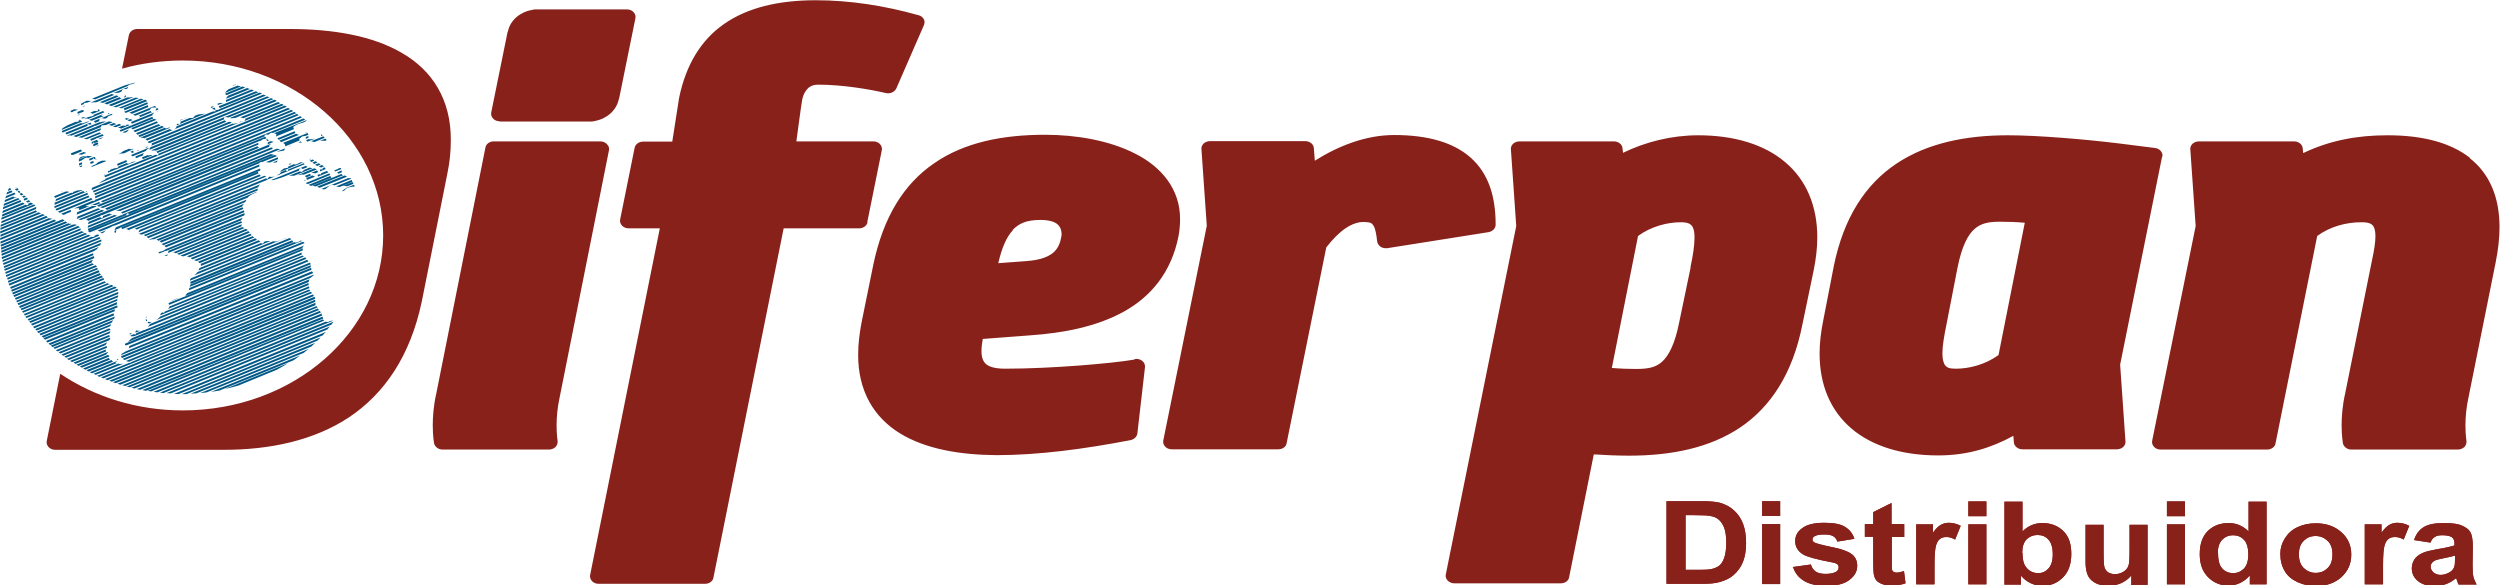 <?xml version="1.0" encoding="UTF-8"?>
<!DOCTYPE svg PUBLIC "-//W3C//DTD SVG 1.1//EN" "http://www.w3.org/Graphics/SVG/1.1/DTD/svg11.dtd">
<!-- Creator: CorelDRAW -->
<svg xmlns="http://www.w3.org/2000/svg" xml:space="preserve" width="44.226mm" height="10.355mm" style="shape-rendering:geometricPrecision; text-rendering:geometricPrecision; image-rendering:optimizeQuality; fill-rule:evenodd; clip-rule:evenodd"
viewBox="0 0 9.83 2.302"
 xmlns:xlink="http://www.w3.org/1999/xlink">
 <defs>
  <style type="text/css">
   <![CDATA[
    .fil1 {fill:#005887;fill-rule:nonzero}
    .fil0 {fill:#89211B;fill-rule:nonzero}
   ]]>
  </style>
 </defs>
 <g id="Layer_x0020_1">
  <g id="_278697704">
   <g>
    <path id="_278698016" class="fil0" d="M3.981 0.905c0.027,-0.028 0.057,-0.04 0.11,-0.04 0.037,8.89069e-005 0.056,0.008 0.067,0.017 0.01,0.009 0.015,0.02 0.016,0.036 0,0.004 -0,0.009 -0.001,0.013l0.033 0.004 -0.033 -0.004c-0.004,0.023 -0.012,0.045 -0.03,0.061 -0.018,0.016 -0.049,0.031 -0.11,0.035l-0.108 0.008c0.014,-0.061 0.033,-0.104 0.057,-0.129zm0.48 0.509c-0.086,0.015 -0.328,0.036 -0.509,0.036 -0.044,-6.66802e-005 -0.065,-0.009 -0.076,-0.019 -0.011,-0.01 -0.017,-0.026 -0.017,-0.051 0,-0.014 0.002,-0.03 0.005,-0.047l0.184 -0.014c0.132,-0.009 0.263,-0.034 0.37,-0.093 0.107,-0.059 0.188,-0.155 0.216,-0.298 0.004,-0.022 0.006,-0.044 0.006,-0.065 0.001,-0.12 -0.075,-0.208 -0.177,-0.259 -0.102,-0.052 -0.232,-0.074 -0.354,-0.074 -0.167,0 -0.318,0.03 -0.436,0.112 -0.119,0.081 -0.201,0.212 -0.24,0.402l-0.045 0.221c-0.009,0.046 -0.014,0.089 -0.014,0.129 -0.001,0.144 0.063,0.248 0.164,0.31 0.101,0.062 0.236,0.085 0.381,0.086 0.164,-6.66802e-005 0.344,-0.024 0.526,-0.059 0.014,-0.003 0.025,-0.013 0.027,-0.026l0.03 -0.261c0.001,-0.009 -0.003,-0.019 -0.011,-0.025 -0.008,-0.006 -0.019,-0.009 -0.029,-0.007zm1.42 -0.532c4.44535e-005,-0.111 -0.029,-0.2 -0.097,-0.261 -0.068,-0.061 -0.17,-0.09 -0.302,-0.09l0 2.22267e-005c-0.109,0 -0.217,0.041 -0.312,0.101l-0.004 -0.05c-0.001,-0.015 -0.016,-0.027 -0.034,-0.027l-0.374 0c-0.009,0 -0.018,0.003 -0.025,0.009 -0.006,0.006 -0.01,0.014 -0.009,0.022l0.021 0.302 -0.171 0.844c-0.002,0.009 0.001,0.017 0.007,0.024 0.006,0.007 0.016,0.011 0.026,0.011l0.419 0c0.017,0 0.031,-0.01 0.033,-0.024l0.156 -0.77c0.051,-0.066 0.101,-0.101 0.149,-0.1 0.028,0.001 0.03,0.005 0.037,0.015 0.007,0.011 0.011,0.034 0.014,0.061 0.001,0.008 0.006,0.016 0.013,0.021 0.007,0.005 0.017,0.007 0.027,0.006l0.398 -0.063c0.016,-0.003 0.028,-0.015 0.028,-0.029zm1.978 0.514c-0.052,0.038 -0.116,0.054 -0.168,0.054 -0.027,-0 -0.035,-0.005 -0.041,-0.012 -0.006,-0.006 -0.012,-0.022 -0.012,-0.048 -6.66802e-005,-0.03 0.007,-0.07 0.017,-0.119l0.042 -0.216c0.017,-0.087 0.042,-0.133 0.068,-0.155 0.025,-0.022 0.054,-0.028 0.101,-0.028 0.028,0 0.062,0.001 0.096,0.004l-0.103 0.519zm0.644 -0.78c0.002,-0.008 -0.001,-0.016 -0.006,-0.022 -0.005,-0.006 -0.013,-0.011 -0.023,-0.012l-0.142 -0.018 -0.005 0.029 0.005 -0.029c-0.131,-0.016 -0.318,-0.032 -0.436,-0.032 -0.164,0 -0.316,0.03 -0.438,0.111 -0.122,0.081 -0.208,0.212 -0.247,0.403l-0.042 0.216c-0.009,0.045 -0.014,0.088 -0.014,0.128 -0,0.124 0.043,0.225 0.125,0.295 0.082,0.07 0.2,0.106 0.341,0.106l0.001 0c0.115,0 0.209,-0.03 0.295,-0.077l0.002 0.025c0.001,0.016 0.016,0.028 0.034,0.028l0.371 0c0.009,0 0.018,-0.003 0.025,-0.009 0.006,-0.006 0.01,-0.014 0.009,-0.022l-0.021 -0.302 0.165 -0.818zm-1.855 0.435l-0.045 0.216c-0.017,0.087 -0.042,0.133 -0.068,0.156 -0.025,0.022 -0.054,0.028 -0.101,0.028 -0.028,6.66802e-005 -0.062,-0.001 -0.096,-0.004l0.103 -0.519c0.052,-0.038 0.116,-0.054 0.168,-0.054 0.027,0 0.036,0.006 0.042,0.012 0.007,0.007 0.013,0.024 0.012,0.051 0,0.029 -0.006,0.068 -0.016,0.115l2.22267e-005 0zm0.03 -0.519l0 2.22267e-005c-0.105,2.22267e-005 -0.208,0.026 -0.296,0.069l-0.002 -0.018c-0.001,-0.015 -0.016,-0.027 -0.034,-0.027l-0.371 0c-0.009,0 -0.018,0.003 -0.025,0.009 -0.006,0.006 -0.01,0.014 -0.009,0.022l0.021 0.302 -0.277 1.37c-0.002,0.009 0.001,0.017 0.007,0.024 0.007,0.007 0.016,0.011 0.026,0.011l0.419 0c0.017,0 0.031,-0.01 0.033,-0.024l0.097 -0.483c0.045,0.003 0.098,0.005 0.138,0.005 0.166,0 0.317,-0.03 0.438,-0.111 0.12,-0.081 0.206,-0.212 0.244,-0.403l0.045 -0.216c0.009,-0.045 0.014,-0.088 0.014,-0.128 0,-0.124 -0.043,-0.226 -0.126,-0.296 -0.082,-0.07 -0.201,-0.106 -0.343,-0.106zm3.035 0.089c-0.078,-0.061 -0.188,-0.089 -0.324,-0.089 -0.117,-0 -0.225,0.019 -0.332,0.07l-0.002 -0.019c-0.001,-0.015 -0.016,-0.027 -0.034,-0.027l-0.374 0c-0.009,0 -0.018,0.003 -0.025,0.009 -0.006,0.006 -0.01,0.014 -0.009,0.022l0.021 0.302 -0.171 0.844c-0.002,0.009 0.001,0.017 0.007,0.024 0.006,0.007 0.016,0.011 0.026,0.011l0.419 0c0.016,0 0.031,-0.01 0.033,-0.024l0.164 -0.816c0.052,-0.038 0.115,-0.054 0.174,-0.054 0.029,0 0.038,0.006 0.044,0.012 0.006,0.006 0.011,0.02 0.011,0.042 4.44535e-005,0.024 -0.005,0.057 -0.013,0.093l-0.106 0.526c-0.011,0.048 -0.014,0.092 -0.014,0.126 0,0.042 0.005,0.069 0.005,0.07 0.003,0.014 0.017,0.025 0.033,0.025l0.419 0c0.01,0 0.019,-0.004 0.026,-0.01 0.006,-0.007 0.009,-0.015 0.008,-0.024 0,0 -0.001,-0.005 -0.002,-0.016 -0.001,-0.011 -0.002,-0.026 -0.002,-0.045 0,-0.031 0.003,-0.071 0.013,-0.115l0.106 -0.527c0.01,-0.05 0.015,-0.096 0.015,-0.138 0,-0.117 -0.039,-0.21 -0.117,-0.271zm-7.941 -0.07c0.001,-0.159 -0.073,-0.274 -0.191,-0.342 -0.117,-0.069 -0.274,-0.095 -0.445,-0.095l-0.597 0c-0.016,0 -0.03,0.01 -0.033,0.024l-0.027 0.132c0.075,-0.021 0.156,-0.032 0.239,-0.032 0.435,0 0.788,0.308 0.788,0.688 0,0.38 -0.353,0.688 -0.788,0.688 -0.181,0 -0.348,-0.054 -0.482,-0.144l-0.053 0.264c-0.002,0.009 0.001,0.017 0.007,0.024 0.006,0.007 0.016,0.011 0.026,0.011l0.663 0c0.181,0 0.354,-0.036 0.493,-0.128 0.139,-0.093 0.241,-0.241 0.286,-0.456l0.1 -0.5c0.01,-0.047 0.014,-0.091 0.014,-0.132zm0.192 -0.073l0.361 0c0.004,0 0.008,-0.001 0.012,-0.002 0.048,-0.008 0.085,-0.041 0.095,-0.083 0.001,-0.002 0.001,-0.004 0.002,-0.006l0.064 -0.315c0.002,-0.009 -0.001,-0.017 -0.007,-0.024 -0.006,-0.007 -0.016,-0.011 -0.026,-0.011l-0.361 0c-0.004,0 -0.008,0.001 -0.012,0.002 -0.048,0.008 -0.086,0.041 -0.095,0.083 -0.001,0.002 -0.001,0.004 -0.002,0.005l-0.064 0.315c-0.002,0.009 0.001,0.017 0.007,0.024 0.006,0.007 0.016,0.011 0.026,0.011zm1.446 0.395l0.057 -0.282c0.002,-0.009 -0.001,-0.017 -0.007,-0.024 -0.006,-0.007 -0.016,-0.011 -0.026,-0.011l-0.303 0c0.007,-0.049 0.018,-0.138 0.023,-0.164 0.005,-0.024 0.015,-0.038 0.025,-0.047 0.01,-0.008 0.021,-0.012 0.038,-0.012 0.095,-6.66802e-005 0.202,0.018 0.266,0.033 0.017,0.004 0.034,-0.004 0.041,-0.018l0.109 -0.25c0.003,-0.008 0.003,-0.016 -0.001,-0.023 -0.004,-0.007 -0.011,-0.013 -0.02,-0.015 -0.135,-0.038 -0.271,-0.059 -0.405,-0.059 -0.146,-2.22267e-005 -0.268,0.029 -0.36,0.093 -0.092,0.064 -0.15,0.161 -0.177,0.29 -0.005,0.027 -0.019,0.126 -0.027,0.173l-0.115 0c-0.016,0 -0.03,0.01 -0.033,0.024l-0.057 0.282c-0.002,0.009 0.001,0.017 0.007,0.024 0.006,0.007 0.016,0.011 0.026,0.011l0.123 0 -0.274 1.363c-0.002,0.009 0.001,0.017 0.007,0.024 0.006,0.007 0.016,0.011 0.026,0.011l0.419 0c0.016,0 0.031,-0.01 0.033,-0.025l0.276 -1.373 0.297 0c0.016,0 0.03,-0.01 0.033,-0.024zm-1.016 -0.282c0.002,-0.009 -0.001,-0.017 -0.008,-0.024 -0.006,-0.007 -0.016,-0.011 -0.026,-0.011l-0.419 0c-0.016,0 -0.031,0.01 -0.033,0.025l-0.193 0.966c-0.011,0.048 -0.014,0.092 -0.014,0.126 0,0.042 0.005,0.069 0.005,0.07 0.003,0.014 0.017,0.025 0.033,0.025l0.419 0c0.01,0 0.019,-0.004 0.026,-0.01 0.006,-0.007 0.009,-0.015 0.008,-0.024 0,0 -0.001,-0.005 -0.002,-0.016 -0.001,-0.011 -0.002,-0.026 -0.002,-0.045 0,-0.031 0.003,-0.071 0.013,-0.115l0.193 -0.967z"/>
    <path id="_278697728" class="fil1" d="M0.49 0.441c0.001,0.002 0.002,0.003 0.004,0.003l0.086 -0.035c-0,-0.003 -0.001,-0.005 -0.002,-0.007l-0.09 0.037c0,0.001 0.001,0.002 0.001,0.003zm-0.002 -0.007l0.089 -0.036c-0,-0 -0,-0 -0,-0.001 -0.001,-0.002 -0.004,-0.003 -0.007,-0.005l-0.084 0.034c0.001,0.002 0.001,0.004 0.002,0.007zm0.123 -0.001c-0,0.001 -0,0.001 -0,0.002l0.011 -0.004c-0,-0.002 -0.002,-0.004 -0.004,-0.006l-0.005 0.002c0,0.002 -0.001,0.005 -0.002,0.007zm-0.089 0.018c0.001,0.001 0.006,0.003 0.01,0.004l0.057 -0.023c0,-0.001 0.001,-0.003 0.002,-0.004 0.005,-0.007 0.012,-0.005 0.012,-0.005l0.007 0c0,0 0.001,6.66802e-005 0.001,0l0.003 -0.001c-0.001,-0.001 -0.002,-0.002 -0.003,-0.003 -0.001,-0.001 -0.002,-0.002 -0.004,-0.002l-0.018 0.007c-0.002,0.002 -0.004,0.003 -0.005,0.002l-0.062 0.025c6.66802e-005,6.66802e-005 0,0 0,0zm-0.005 -0.003l0.065 -0.027c-0,-0.002 -0.001,-0.005 -0.001,-0.008l-0.073 0.03c0.003,0.001 0.006,0.002 0.009,0.004zm-0.187 -0.043c0.002,-0 0.007,-0.001 0.011,-0.001l0.018 -0.007c-0.005,0 -0.012,-8.89069e-005 -0.018,-0.001l-0.003 0.001c-0.007,0.004 -0.013,0.007 -0.02,0.011 -6.66802e-005,0.001 -0,0.001 -0,0.002 -0,0.002 -0.001,0.003 -0.001,0.004l0.013 -0.005c-0.001,-0.002 -0.001,-0.003 0.001,-0.003zm0.114 0.014c0.002,0.001 0.007,0.002 0.012,0.003l0.089 -0.036c-0.004,-0.001 -0.009,-0.002 -0.014,-0.002l-0.088 0.036c0,4.44535e-005 0,8.89069e-005 0,0zm0.036 0.006l0.084 -0.034c-0.004,-0.001 -0.009,-0.002 -0.011,-0.003l-0.087 0.036c0.005,0.001 0.011,0.002 0.015,0.002zm0.022 -0.087c0.002,-0.004 0.013,-0.008 0.016,-0.007l0.013 -0.005c-0,-0 -0,-0 -0,-0 -0,-0 -0.001,-0.001 -0.001,-0.001 -0.014,0.003 -0.027,0.007 -0.041,0.011l-0.128 0.052c0.005,0.001 0.011,0.002 0.012,0.003l0.129 -0.053zm0.303 0.109c-0.009,0.001 -0.02,0.002 -0.026,0.003l-0.013 0.005c-0.003,0.003 -0.006,0.007 -0.007,0.008 -0.001,0.001 -0.008,0.001 -0.014,0.001l-0.037 0.015c0,0.001 0.001,0.002 0.001,0.003 0,0.005 -0.003,0.007 -0.009,0.005 -0.006,-0.001 -0.006,0.002 -0.006,0.006l0.112 -0.046c-0,4.44535e-005 -0,6.66802e-005 -0.001,8.89069e-005zm-0.518 -0.009c0.003,-0.002 0.005,-0.002 0.007,-0.002l0.013 -0.005c-0,2.22267e-005 -0.001,2.22267e-005 -0.001,6.66802e-005 -0.007,0 -0.01,-6.66802e-005 -0.014,-0.002l-0.016 0.007c0,0.001 0.001,0.001 0.001,0.002 0.003,0.005 0.004,0.004 0.01,0.001zm0.249 0.088c0.001,0.001 0.003,0.002 0.004,0.004l0.091 -0.037c-0.001,-0.001 -0.002,-0.001 -0.003,-0.001 -0.002,-0.001 -0.003,-0.002 -0.005,-0.004l-0.089 0.036c0.001,0.001 0.002,0.001 0.002,0.002zm0.297 -0.108c-0.001,0 -0.005,0.004 -0.005,0.007l0.013 -0.005c-0.003,-0.001 -0.007,-0.002 -0.008,-0.002zm0 0.01c0.003,0 0.006,0.002 0.009,0.004l0.005 -0.002c-0.002,-0.002 -0.003,-0.005 -0.003,-0.007l0 -0 -0.011 0.004zm-0.099 0.035c-0.006,0 -0.011,0.006 -0.021,0.007 -0.005,0.001 -0.006,0.002 -0.006,0.004l0.027 -0.011c-0,0 -0,0 -0,0zm-0.186 0.076l0.096 -0.039c-0.002,-0.002 -0.005,-0.003 -0.008,-0.005l-0.093 0.038c0.002,0.002 0.004,0.004 0.005,0.006zm0.015 0.004c0.001,0 0.002,0 0.003,0.001l0.101 -0.041c-0,-0.001 -0.001,-0.002 -0.002,-0.002 -0.002,0 -0.014,0.007 -0.016,0.003 -0,-0 -0.001,-0.001 -0.001,-0.002l-0.097 0.039c0.004,0.001 0.009,0.001 0.011,0.001zm0.457 -0.179l-0.158 0.065c-0.001,0.001 -0.003,0.003 -0.006,0.003 -0.001,0 -0.002,0 -0.003,0l-0.008 0.003c0,0 0.001,0.001 0.001,0.001 0.003,0.002 -0.005,0.003 -0.009,0.002l-0.144 0.059c-0,0.003 -0.001,0.006 -0.005,0.009 -0.002,0.001 -0.003,0.002 -0.004,0.003l0.346 -0.141c-0.003,-0.001 -0.006,-0.003 -0.01,-0.004zm-0.443 0.189l0.102 -0.042c-0.002,0 -0.004,0 -0.006,0 -0.003,-0 -0.004,-0.002 -0.005,-0.004l-0.097 0.04c0.003,0.002 0.005,0.004 0.006,0.005zm-0.263 -0.081l-0.006 0.002c-0,0.001 -0,0.002 -0,0.003 0,0.003 -0.004,0.002 -0.011,0.002l-0.033 0.014c-0.001,0.001 -0.002,0.001 -0.003,0.002 -0.013,0.007 -0.019,0.01 -0.019,0.016l0.08 -0.033c-6.66802e-005,-0.002 -0.004,-0.003 -0.007,-0.005zm0.542 -0.059l0.021 -0.008c-0.004,-0 -0.009,-0.001 -0.013,-0 -0.01,0.001 -0.01,0.005 -0.008,0.008 0,0 0,0 0,0.001zm-0.356 0.06c0.003,0.001 0.006,0.003 0.009,0.004l0.012 -0.005c-0.003,-0.001 -0.006,-0.002 -0.009,-0.004l-0.012 0.005zm-0.456 0.276l-0.017 0.007c-0.001,0.003 -0.002,0.006 -0.003,0.009l0.025 -0.01c-0.002,-0.001 -0.003,-0.003 -0.005,-0.006zm0.011 0.009l-0.032 0.013c-0.001,0.003 -0.002,0.006 -0.003,0.009l0.039 -0.016c0.001,-0.002 -0.001,-0.005 -0.004,-0.006zm0.081 0.049c0,0 -0.001,-0.001 -0.003,-0.003l-0.128 0.052c-0,0.003 -0.001,0.006 -0.001,0.008l0.134 -0.055c-0.001,-0.002 -0.002,-0.003 -0.002,-0.003zm-0.054 -0.015c0,-0.002 -0.001,-0.003 -0.003,-0.005l-0.067 0.027c-0.001,0.003 -0.001,0.006 -0.002,0.009l0.072 -0.029c-0,-0 -0,-0.001 -0,-0.002zm-0.043 -0.053l-0.006 0.003c-0.001,0.003 -0.002,0.006 -0.003,0.009l0.013 -0.005c-0.001,-0.002 -0.002,-0.004 -0.004,-0.007zm0.083 0.057c-0,0 -0,-8.89069e-005 -0.001,-0l-0.011 0.005c0.001,0.002 0.001,0.004 -0.001,0.005 -0.003,0.003 -0.006,0.001 -0.009,-0.001l-0.092 0.038c-0,0.003 -0.001,0.006 -0.001,0.009l0.123 -0.05c-0.003,-0.002 -0.006,-0.004 -0.008,-0.004zm-0.03 0.002c-0.001,-0 -0.003,-0.001 -0.005,-0.001l-0.077 0.032c-0,0.003 -0.001,0.006 -0.002,0.009l0.088 -0.036c-0.002,-0.002 -0.003,-0.003 -0.004,-0.003zm-0.036 -0.022c-0.004,0 -0.004,-0.002 -0.003,-0.004l-0.034 0.014c-0.001,0.003 -0.002,0.006 -0.002,0.009l0.049 -0.02c-0.003,-0 -0.005,0.001 -0.01,0.001zm0.051 0.021l0.011 -0.004c-0.002,-0.002 -0.003,-0.004 -0.005,-0.006l-0.012 0.005c0.002,0.002 0.005,0.003 0.007,0.005zm0.11 -0.019l0.055 -0.023c-0.005,-0.002 -0.007,-0.002 -0.014,-0.002l0 0 -0.044 0.018c-0.002,0.002 -0.003,0.003 -0.001,0.004 0.001,0 0.002,0.002 0.003,0.003zm0.023 -0.023c-8.89069e-005,0 -0,0 -0,0.001l0.006 -0.003c-0.003,0 -0.005,0.001 -0.006,0.002zm-0.204 -0.022c-0,0.001 -0.001,0.002 -0.001,0.003l0.002 -0.001c-0,-0.001 -0.001,-0.001 -0.001,-0.002zm0.059 0.056c0,4.44535e-005 0,6.66802e-005 0,0l0.014 -0.006c-0.002,-0.002 -0.003,-0.004 -0.005,-0.006l-0.012 0.005c0.001,0.003 0.001,0.005 0.003,0.007zm0.046 0.03c0.001,-0.001 0.001,-0.003 -0,-0.005l-0.136 0.056c-0,0.003 -0.001,0.006 -0.001,0.008l0.137 -0.056c-0,-0.002 -0,-0.003 0,-0.004zm-0.08 -0.081c-0.001,0.001 -0.002,0.001 -0.002,0.002l0.007 -0.003c-0.001,-0 -0.003,-8.89069e-005 -0.005,0.001zm0.003 0.012l0.008 -0.003c-0.001,-0.002 -0.002,-0.005 -0.003,-0.007l-0.011 0.004c0.001,0.002 0.003,0.004 0.006,0.006zm0.018 0.019l0.009 -0.004c-0.002,-0.002 -0.005,-0.004 -0.007,-0.006l-0.008 0.003c0.001,0.002 0.003,0.004 0.006,0.006zm-0.008 -0.01l0.006 -0.003c-0.002,-0.002 -0.004,-0.004 -0.006,-0.006l-0.006 0.002c0.002,0.002 0.004,0.004 0.005,0.006zm0.017 0.019l0.01 -0.004c-0.001,-0.001 -0.001,-0.001 -0.002,-0.002 -0.001,-0.001 -0.003,-0.002 -0.005,-0.003l-0.008 0.003c0.003,0.002 0.004,0.004 0.005,0.006zm0.367 -0.412c0.001,0 0.019,-0.003 0.02,-0.008 0,-0.005 0.006,-0.009 0.014,-0.008 0.007,0.001 0.01,-0.003 0.011,-0.008l-0.058 0.024c0.005,-0.001 0.013,-0.001 0.013,-0.001zm0.033 0.008c-0.001,0.003 -0.003,0.008 -0.005,0.01 -2.22267e-005,6.66802e-005 -6.66802e-005,8.89069e-005 -0,0l0.009 -0.003c-0.002,-0.002 -0.002,-0.005 -0.003,-0.007l-0.001 0zm0.03 0.008c-0.003,-0 -0.014,0.002 -0.021,0.001l-0.074 0.03c0.004,0.001 0.009,0.003 0.012,0.004l0.086 -0.035c-0.002,-0 -0.003,-0 -0.003,-0zm-0.081 -0.013l-0.084 0.034c0.003,0 0.014,-0.001 0.023,-0.001l0.07 -0.029c-0.002,-0 -0.004,-0.001 -0.007,-0.002 -0.002,-0.001 -0.002,-0.002 -0.002,-0.002zm-0.198 0.146c0.001,0.004 0.002,0.006 0.004,0.006l0.105 -0.043c-0.005,-0.001 -0.013,0.002 -0.013,0.002 0,0 -0.01,0.005 -0.015,0.005 -0.003,0 -0.005,-0 -0.006,-0.001l-0.075 0.031zm0.123 -0.068l0.026 -0.011c-0.001,-0.001 -4.44535e-005,-0.005 -0.003,-0.006 -0.001,-0 -0.001,-0 -0.002,-0l-0.002 0.001c-0,0.001 0,0.002 0,0.004 0,0.003 -0.007,0.002 -0.007,0.002 0,0 -0.003,-0 -0.006,-0.001l-0.017 0.007c0.002,0.001 0.007,0.002 0.01,0.005zm-0.105 0.082l0.086 -0.035c-0.003,-0.001 -0.006,-0.002 -0.005,-0.003 0.004,-0.004 0.01,-0.002 0.011,0l0.008 -0.003c-0.003,-0.001 -0.004,-0.003 -0.005,-0.006l-0.1 0.041c0.003,0.001 0.004,0.004 0.005,0.006zm0.164 -0.082c-0.001,0.001 -0.001,0.002 -0.002,0.003l0.009 -0.004c-0.003,-0.001 -0.006,-0.002 -0.007,0.001zm-0.081 0.015c0,0 -0.001,-0 -0.001,-0l-0.012 0.005c0.001,0 0.003,0 0.005,0 0.007,-0.001 0.006,-0.003 0.011,0.001l0.063 -0.026c0,-0.002 -0,-0.003 -0.001,-0.003 -0.002,-0.001 -0.003,-0.002 -0.005,-0.002l-0.035 0.014c0.001,0.005 -0.01,0.007 -0.013,0.007 -0.002,0.001 -0.012,0.003 -0.012,0.003zm0.15 0.003c-0.002,0.001 -0.001,0.004 0.001,0.006 0,0 0.001,0.001 0.001,0.001l0.012 -0.005c-0.006,-0.002 -0.012,-0.003 -0.014,-0.002zm-0.102 -0.063c0.003,8.89069e-005 0.008,0.001 0.012,0.003l0.062 -0.025c-0.002,-0.002 -0.005,-0.004 -0.008,-0.005l-0.066 0.027zm0.073 0.1c0.005,0.001 0.009,0.002 0.011,0.004l0.034 -0.014c-0.002,-0.001 -0.004,-0.002 -0.006,-0.002 -0.008,-0.001 -0.009,0.005 -0.009,0.005 0,0 -0.007,-0.001 -0.012,-0.001l-0.018 0.007zm-0.183 0.031l0.086 -0.035c-0,-0.001 0,-0.002 0.003,-0.003 0.002,-0 0.003,-0 0.005,-0l0.041 -0.017c-0.004,-0 -0.008,-0 -0.01,0 -0.005,0.001 -0.009,0.001 -0.012,0.003 -0.001,0 -0.002,-4.44535e-005 -0.002,-0.001l-0.129 0.053c0.001,0 0.001,0.001 0.002,0.001 0.005,-0.001 0.009,-0.003 0.017,-0zm0.167 -0.049c-0.001,0 -0.002,6.66802e-005 -0.003,-0l-0.019 0.008c0.001,6.66802e-005 0.001,6.66802e-005 0.002,8.89069e-005 0.004,0 0.008,0.001 0.011,0.003l0.017 -0.007c-0.003,-0.002 -0.006,-0.004 -0.008,-0.003zm0.02 0.003l-0.005 0.002c-0.001,0.001 -0.001,0.001 -0.002,0.001l-0.017 0.007c0.003,0.002 0.006,0.003 0.009,0.003 0.001,4.44535e-005 0.001,0 0.002,0l0.021 -0.008c-0.001,-0.001 -0.002,-0.002 -0.004,-0.003 -0.001,-0.001 -0.003,-0.001 -0.004,-0.002zm-0.049 -0.076l0.059 -0.024c-0.001,2.22267e-005 -0.003,-8.89069e-005 -0.004,-0.001 -0.001,-0 -0.003,-0.002 -0.005,-0.004l-0.06 0.024c0.002,0.001 0.004,0.002 0.005,0.002 0.001,0.001 0.003,0.001 0.004,0.002zm-0.028 0.056l-0.024 0.01c0.001,0 0.001,0.001 0.002,0.001 0.003,0.002 0.004,0.003 0.004,0.005l0.017 -0.007c-0.001,-0.003 -0,-0.006 0.001,-0.008 0,-0 0,-0.001 0.001,-0.001zm0.01 -0.012c-0.009,-0.001 -0.002,-0.003 0.002,-0.005 0.001,-0 0.002,-0.001 0.003,-0.002l-0.056 0.023c0.003,0.002 0.006,0.003 0.01,0.004l0.048 -0.019c-0.002,-8.89069e-005 -0.004,-0 -0.007,-0zm-0.004 0.01c0.003,-0 0.007,8.89069e-005 0.011,0.001 0.002,0 0.003,0.001 0.004,0.001l0.009 -0.004c0,-0 0,-0 0,-0.001 0.002,-0.003 0.005,-0.007 0.016,-0.009 0.008,-0.002 0.004,-0.003 0,-0.005l-0.04 0.017zm0.001 0.249c-0.002,0.002 -0.007,0.005 -0.012,0.008l0.741 -0.302c-0.003,-0.002 -0.005,-0.003 -0.008,-0.005l-0.705 0.288c0.001,0.004 -0.012,0.007 -0.016,0.011zm0.464 -0.291c0,0 0.001,0.001 0.001,0.002l0.152 -0.062c-0.003,-0.001 -0.007,-0.003 -0.01,-0.004l-0.146 0.059c0.001,0.002 0.002,0.004 0.003,0.005zm0.062 0.041l0.164 -0.067c-0.003,-0.002 -0.006,-0.003 -0.009,-0.005l-0.176 0.072c0.004,0.003 0.01,0 0.02,-0zm-0.026 -0.002l0.176 -0.072c-0.003,-0.002 -0.006,-0.003 -0.009,-0.004l-0.184 0.075c0.003,-0.001 0.011,-0 0.017,0.001zm-0.304 0.111l0.465 -0.19c-0.003,-0.001 -0.006,-0.003 -0.009,-0.004l-0.455 0.185c0.004,0.002 0.001,0.006 -0.002,0.009zm-0.005 -0.011l0.456 -0.186c-0.003,-0.001 -0.006,-0.003 -0.01,-0.004l-0.456 0.186c0.001,0.002 0.004,0.003 0.009,0.005zm0.336 -0.23c-0.004,0.001 -0.009,0.004 -0.013,0.007l0.016 -0.007c-0.001,-0 -0.002,-0.001 -0.003,-0.001zm-0.04 0.037c0.002,0.004 0.004,0.004 0.006,0.005l0.073 -0.03c-0.004,-0.001 -0.007,-0.002 -0.011,-0.004l-0.068 0.028c0,0 0,0.001 0,0.001zm-0.67 0.422c-8.89069e-005,0 -0,0 -0,0.001l0.109 -0.044c-8.89069e-005,-2.22267e-005 -0,-8.89069e-005 -0,-0 -0.002,-0.002 -0.012,0.001 -0.021,0.001l-0.016 0.006c-0.001,0.002 -0.002,0.006 -0.008,0.003l-0.06 0.025c0,0.003 -0.001,0.006 -0.002,0.008zm0.676 -0.409c-0.001,0.001 -0.002,0.003 -0.002,0.006l0.093 -0.038c-0.004,-0.001 -0.007,-0.002 -0.011,-0.004l-0.074 0.03c-0.001,0.001 -0.004,0.003 -0.006,0.006zm-0.003 0.019l0.11 -0.045c-0.003,-0.001 -0.007,-0.003 -0.01,-0.004l-0.1 0.041c-0,0.003 -0,0.005 0,0.008zm-0.537 0.374c-0.002,-0.002 -0.003,-0.004 -0.004,-0.006l-0.13 0.053c0.001,0.002 0.003,0.004 0.005,0.006l0.129 -0.053zm-0.136 0.043l0.13 -0.053c-0.001,-0.002 -0.002,-0.005 -0.002,-0.007l-0.13 0.053c0,0.002 0,0.004 0.001,0.006 0,0.001 0,0.001 0.001,0.002zm-0.002 -0.012l0.129 -0.053c-0.001,-0.004 -0.003,-0 -0.007,0.002 -0.003,0.002 -0.006,-0.001 -0.008,-0.004l-0.113 0.046c-0,0.002 -0,0.005 -0,0.008zm0.16 -0.034c0.001,0.002 0.001,0.005 0,0.008l0.801 -0.327c-0.002,-0.002 -0.005,-0.003 -0.007,-0.005l-0.794 0.324c2.22267e-005,8.89069e-005 2.22267e-005,0 8.89069e-005,0zm0.571 -0.31c0.003,0 0.008,0.001 0.012,0.003l0.145 -0.059c-0.003,-0.002 -0.006,-0.003 -0.008,-0.005l-0.15 0.061c0,0 0,-4.44535e-005 0.001,0zm-0.009 -0.126l-0.037 0.015c-0.003,0.002 -0.005,0.004 -0.006,0.005 -0.003,0.002 -0.006,0.005 -0.007,0.009l0.062 -0.025c-0.004,-0.001 -0.008,-0.002 -0.012,-0.003zm0.028 0.132c0.003,0.002 -0.002,0.007 -0.005,0.009l0.157 -0.064c-0.003,-0.002 -0.005,-0.003 -0.008,-0.005l-0.144 0.059c0,0 0.001,0 0.001,0.001zm-0.596 0.289l0.785 -0.32c-0.002,-0.002 -0.005,-0.003 -0.007,-0.005l-0.781 0.319c0.001,0.001 0.003,0.004 0.004,0.007zm-0.006 -0.01l0.779 -0.318c-0.003,-0.002 -0.005,-0.003 -0.008,-0.005l-0.77 0.314c-0.002,0.003 -0.003,0.006 -0.002,0.009zm0.011 0.021l0.792 -0.323c-0.002,-0.002 -0.005,-0.003 -0.007,-0.005l-0.787 0.321c0.001,0.002 0.002,0.005 0.003,0.007zm-0.301 0.012c-0,-0 -0,-0 -0.001,-0.001l-0.055 0.022c-0.001,0.003 -0.001,0.006 -0.002,0.009l0.063 -0.026c-0.002,-0.002 -0.004,-0.003 -0.005,-0.005zm0.344 0.599c-0,-0.002 0,-0.003 0.001,-0.005l-0.128 0.052c0.003,0.002 0.005,0.003 0.008,0.005l0.121 -0.049c-0.001,-0.001 -0.002,-0.001 -0.002,-0.003zm0.009 0.006c-0,-0 -0.001,-0.001 -0.001,-0.001l-0.123 0.05c0.003,0.002 0.005,0.003 0.008,0.005l0.11 -0.045c-0.002,-0.003 0.007,-0.006 0.005,-0.009zm0.015 0.032c-0,-0 -0.001,-0.001 -0.002,-0.001l-0.098 0.04c0.003,0.002 0.006,0.003 0.009,0.005l0.096 -0.039c-0.002,-0.001 -0.004,-0.003 -0.005,-0.004zm-0.016 -0.021l-0.11 0.045c0.003,0.002 0.005,0.003 0.008,0.005l0.108 -0.044c-0,-0.003 -0.003,-0.005 -0.005,-0.006zm0.005 0.011l-0.102 0.042c0.003,0.002 0.006,0.003 0.008,0.005l0.098 -0.04c-0.002,-0.001 -0.004,-0.003 -0.004,-0.006zm-0.287 -0.58l-0.139 0.057c-0,0.003 -0,0.006 -0.001,0.008l0.144 -0.059c-0.002,-0.002 -0.004,-0.004 -0.005,-0.006zm0.332 0.605c-0.002,0 -0.005,-0.001 -0.008,-0.002l-0.098 0.04c0.003,0.001 0.006,0.003 0.009,0.004l0.109 -0.044c-0.004,0.001 -0.009,0.001 -0.012,0.001zm-0.02 -0.005c-0.002,0 0.001,-0.003 0.009,-0.008l-0.008 0.003c-0.001,0.001 -0.003,0.002 -0.005,0.002l-0.097 0.04c0.003,0.001 0.006,0.003 0.009,0.004l0.097 -0.04c-0.003,-0.001 -0.005,-0.002 -0.005,-0.002zm0.763 -0.289c-6.66802e-005,-0 -0,-0 -0,-0l-0.701 0.286c0,0 0,0 0,0.001 -0.001,0.001 -0.004,0.002 -0.008,0.002l-0.126 0.051c0.003,0.001 0.006,0.003 0.009,0.004l0.829 -0.338c-0.002,-0.002 -0.003,-0.005 -0.004,-0.006zm-0.781 0.141c-0,-0.001 -0,-0.002 -0,-0.004l-0.226 0.092c0.002,0.002 0.004,0.004 0.006,0.005l0.215 -0.088c0.002,-0.002 0.005,-0.002 0.004,-0.006zm0.006 -0.014c0.001,-0.002 0.002,-0.004 0.003,-0.006l-0.245 0.1c0.002,0.002 0.004,0.004 0.006,0.006l0.232 -0.095c0.001,-0.002 0.002,-0.003 0.003,-0.005zm0.79 -0.105c-0.001,-0.001 -0.001,-0.001 -0.002,-0.002l-0.817 0.333c0.003,0.001 0.007,0.003 0.01,0.004l0.812 -0.331c-0.001,-0.002 -0.002,-0.003 -0.003,-0.004zm-0.785 0.072c0,-2.22267e-005 2.22267e-005,-8.89069e-005 6.66802e-005,-0l-0.266 0.109c0.002,0.002 0.004,0.004 0.006,0.006l0.262 -0.107c-0.001,-0.003 -0.003,-0.007 -0.003,-0.008zm0.003 0.018c0.001,-0.001 0.001,-0.003 0.001,-0.005l-0.26 0.106c0.002,0.002 0.004,0.004 0.006,0.006l0.251 -0.103c0.001,-0.001 0.001,-0.002 0.002,-0.004zm-0.034 0.107c-0.001,-0.003 0.003,-0.006 0.007,-0.011l-0.159 0.065c0.002,0.002 0.005,0.003 0.007,0.005l0.144 -0.059 0 -6.66802e-005zm0.005 0.009c0.001,-0.001 -0.001,-0.003 -0.003,-0.005l-0.142 0.058c0.002,0.002 0.005,0.003 0.007,0.005l0.137 -0.056c0.001,-0.001 0.001,-0.001 0.001,-0.002zm0.009 -0.049l-0.188 0.077c0.002,0.002 0.005,0.004 0.007,0.005l0.183 -0.075c-0.001,-0.002 -0.002,-0.005 -0.002,-0.007zm2.22267e-005 -0.026l-0.21 0.086c0.002,0.002 0.004,0.004 0.007,0.005l0.208 -0.085c-0.001,-0.003 -0.004,-0.003 -0.005,-0.006zm0.005 0.011l-0.204 0.083c0.002,0.002 0.004,0.004 0.007,0.005l0.193 -0.079c0.001,-0.003 0.003,-0.005 0.004,-0.01zm0.809 -0.098c-6.66802e-005,-2.22267e-005 -6.66802e-005,-6.66802e-005 -0,-0l-0.763 0.311c0.004,0.001 0.008,0.002 0.012,0.003l0.756 -0.309c-0.002,-0.002 -0.003,-0.004 -0.005,-0.006zm-0.381 0.332l0.291 -0.119c0.009,-0.006 0.017,-0.012 0.026,-0.019l-0.35 0.143c0.011,-0.002 0.022,-0.003 0.033,-0.005zm-0.127 0.013l0.512 -0.209c0.005,-0.004 0.009,-0.009 0.013,-0.013l-0.546 0.223c0.007,-4.44535e-005 0.014,-8.89069e-005 0.02,-0zm0.036 -0.002l0.452 -0.184c0.005,-0.005 0.011,-0.01 0.016,-0.015l-0.49 0.2c0.008,-0 0.015,-0.001 0.023,-0.001zm0.041 -0.004l0.381 -0.155c0.007,-0.005 0.013,-0.011 0.02,-0.016l-0.427 0.174c0.009,-0.001 0.018,-0.002 0.027,-0.003zm-0.109 0.006l0.565 -0.23c0.004,-0.005 0.008,-0.009 0.013,-0.014l-0.598 0.244c0.007,0 0.014,0 0.02,0.001zm0.678 -0.841l-0.06 0.025c0.004,0.001 0.008,0.002 0.012,0.002 0.001,0 0.002,-2.22267e-005 0.003,-2.22267e-005l0.049 -0.02c-0.001,-0.002 -0.002,-0.005 -0.003,-0.007zm-0.003 -0.007c-0.003,0 -0.006,-0 -0.009,-0.001l-0.106 0.043c0.006,0.001 0.012,0.004 0.019,-0.002 0.008,-0.007 0.018,-0.015 0.025,-0.014 0.003,0 0.005,0.001 0.008,0.002l0.065 -0.026c-0,-0.001 -0.001,-0.002 -0.001,-0.003zm-0.142 0.466l-0.807 0.33c0.003,0.001 0.007,0.003 0.01,0.004l0.8 -0.326c-0.001,-0.002 -0.002,-0.005 -0.003,-0.007zm-0.592 0.378l0.658 -0.268c0.003,-0.004 0.006,-0.008 0.009,-0.012l-0.683 0.279c0.005,0.001 0.011,0.001 0.016,0.002zm0.027 0.002l0.615 -0.251c0.003,-0.004 0.007,-0.008 0.01,-0.012l-0.642 0.262c0.006,0 0.011,0.001 0.017,0.001zm-0.22 -0.325c-0.003,-0.002 -0.002,-0.005 0.001,-0.007l-0.282 0.115c0.002,0.002 0.004,0.004 0.006,0.006l0.276 -0.113c-0,-0 -0.001,-0.001 -0.001,-0.001zm0.798 -0.009l-0.752 0.307c0.004,0.001 0.008,0.002 0.012,0.003l0.745 -0.304c-0.002,-0.002 -0.004,-0.004 -0.006,-0.006zm-0.01 -0.022l-0.778 0.318c0.004,0.001 0.007,0.002 0.011,0.004l0.768 -0.313c-0.001,-0.002 -0,-0.005 -0,-0.008zm-4.44535e-005 -0.008c-0,-0.001 -0,-0.003 -0.001,-0.004l-0.795 0.324c0.004,0.001 0.007,0.002 0.011,0.004l0.785 -0.32c0,-0.001 -2.22267e-005,-0.002 -0,-0.003zm0.019 0.039l-0.742 0.303c0.004,0.001 0.008,0.002 0.012,0.003l0.733 -0.299c-0.001,-0.002 -0.002,-0.004 -0.004,-0.007zm-0.323 0.295l0.153 -0.063c0.015,-0.008 0.03,-0.017 0.044,-0.026l-0.249 0.102c0.017,-0.004 0.034,-0.008 0.051,-0.013zm0.334 -0.261l-0.689 0.281c0.005,0.001 0.01,0.002 0.014,0.002l0.68 -0.278c-0.003,-0.002 -0.004,-0.004 -0.005,-0.006zm0.025 0.008c-0.003,0.003 -0.008,0.003 -0.014,0.001l-0.677 0.276c0.005,0.001 0.01,0.001 0.015,0.002l0.692 -0.282c-0.007,0 -0.014,0.001 -0.016,0.003zm-0.029 -0.028c0,0 -0,-0.001 -0.001,-0.003l-0.727 0.297c0.004,0.001 0.009,0.002 0.013,0.003l0.716 -0.292c-0.001,-0.003 -0.002,-0.004 -0.002,-0.004zm0.003 0.012c-8.89069e-005,-0.001 -0,-0.002 -0,-0.003l-0.709 0.289c0.005,0.001 0.009,0.002 0.014,0.003l0.697 -0.284c-0,-0.001 -0,-0.003 -0.001,-0.004zm-0.046 -0.101l-0.826 0.337c0.003,0.001 0.006,0.003 0.01,0.004l0.82 -0.335c-0.001,-0.002 -0.003,-0.004 -0.004,-0.006zm-0.915 -0.259l-0.301 0.123c0,0.003 0.001,0.005 0.001,0.008l0.306 -0.125c-0.002,-0.002 -0.004,-0.004 -0.006,-0.005zm0.072 0.092c0.003,-0.001 0.006,-0.007 0.009,-0.009l-0.355 0.145c0.001,0.002 0.002,0.005 0.003,0.007l0.334 -0.136c0.003,-0.003 0.007,-0.005 0.01,-0.006zm-0.063 -0.08c6.66802e-005,-0.001 0,-0.002 -0,-0.002l-0.307 0.125c0,0.002 0.001,0.005 0.001,0.007l0.307 -0.125c-0.001,-0.001 -0.001,-0.003 -0.001,-0.005zm0.029 0.024l-0.329 0.134c0.001,0.002 0.001,0.005 0.002,0.007l0.338 -0.138c-0.002,-0.001 -0.007,-0.002 -0.011,-0.004zm-0.011 -0.008l-0.32 0.131c0.001,0.002 0.001,0.005 0.002,0.007l0.325 -0.133c-0.002,-0.002 -0.004,-0.004 -0.007,-0.005zm0.063 0.039l-0.367 0.15c0.001,0.002 0.002,0.005 0.002,0.007l0.362 -0.148c0.001,-0.003 0.001,-0.006 0.002,-0.009zm-0.012 -0.032c-0.001,-0 -0.001,-0.001 -0.002,-0.001l-0.01 0.004c-0.001,0.002 -0.002,0.003 -0.005,0.005 -0.004,0.002 -0.006,0.001 -0.008,0l-0.34 0.139c0.001,0.002 0.001,0.005 0.002,0.007l0.367 -0.15c-0.001,-0.002 -0.002,-0.004 -0.004,-0.005zm0.012 0.019l-0.37 0.151c0.001,0.002 0.002,0.005 0.002,0.007l0.369 -0.151c0,-0.003 -0,-0.005 -0.001,-0.008zm-0.004 -0.006c-0.001,-0.001 -0.002,-0.002 -0.003,-0.004l-0.368 0.15c0.001,0.002 0.001,0.005 0.002,0.007l0.37 -0.151c-0.001,-0.001 -0.001,-0.002 -0.002,-0.002zm-0.066 -0.024c-0.002,-0.001 -0.005,-0.002 -0.007,-0.003l-0.309 0.126c0.001,0.002 0.001,0.005 0.002,0.007l0.317 -0.129c-0.001,-0 -0.001,-0.001 -0.002,-0.001zm-0.037 -0.029c-0.001,0.001 -0.002,0 -0.004,0l-0.281 0.115c0,0.003 0.001,0.006 0.001,0.008l0.296 -0.121c-0.003,-0.001 -0.009,-0.004 -0.013,-0.002zm-0.139 -0.048l-0.15 0.061c-8.89069e-005,0.003 -0,0.005 -0,0.008l0.16 -0.065c-0.004,-0.002 -0.007,-0.003 -0.01,-0.004zm0.015 0.007l-0.166 0.068c-8.89069e-005,0.003 -0,0.005 -0,0.008l0.176 -0.072c-0.002,-0.001 -0.006,-0.002 -0.01,-0.004zm0.03 0.017c-0.002,0 -0.003,-0 -0.005,-0.001l-0.191 0.078c2.22267e-005,0.003 6.66802e-005,0.005 0,0.008l0.206 -0.084c-0.003,-0 -0.006,-0.001 -0.011,-0.001zm-0.015 -0.01l-0.18 0.074c0,0.001 -0,0.002 -0,0.004 0,0.001 0,0.003 0,0.004l0.186 -0.076c-0.002,-0.002 -0.004,-0.004 -0.006,-0.006zm0.093 0.031c-0.002,0 -0.004,-0 -0.006,-0.002l-0.264 0.108c0,0.003 0.001,0.005 0.001,0.008l0.276 -0.113c-0.002,-0.001 -0.004,-0.002 -0.006,-0.001zm-0.028 -0.018l-0.244 0.1c0,0.003 0,0.005 0.001,0.008l0.25 -0.102c-0.002,-0.002 -0.004,-0.004 -0.007,-0.005zm0.01 0.009l-0.253 0.103c0,0.003 0.001,0.005 0.001,0.008l0.26 -0.106c-0.003,-0.002 -0.005,-0.004 -0.007,-0.005zm-0.042 -0.008l-0.213 0.087c8.89069e-005,0.003 0,0.005 0,0.008l0.219 -0.089c-0.003,-0.002 -0.005,-0.004 -0.007,-0.005zm0.244 0.553c-6.66802e-005,0 -0,0.001 -0,0.001l0.007 -0.003c-0.001,-0.002 -0.006,-0.003 -0.007,0.002zm0.006 -0.263c0,-0.001 0,-0.003 0,-0.005l-0.335 0.137c0.002,0.002 0.003,0.004 0.005,0.006l0.33 -0.135c0,-0.002 0,-0.003 0,-0.003zm-0.003 -0.016c-0,-0 -0,-0.001 -0.001,-0.001l-0.339 0.138c0.002,0.002 0.003,0.004 0.005,0.006l0.337 -0.138c-0,-0.002 -0.001,-0.004 -0.002,-0.006zm-0.01 -0.01l-0.337 0.137c0.002,0.002 0.003,0.004 0.005,0.006l0.339 -0.138c-0.002,-0.002 -0.004,-0.004 -0.007,-0.005zm-0.013 -0.007l-0.33 0.135c0.001,0.002 0.003,0.004 0.004,0.006l0.334 -0.136c-0.003,-0.001 -0.005,-0.003 -0.008,-0.005zm0.026 0.041l-0.326 0.133c0.002,0.002 0.003,0.004 0.005,0.006l0.32 -0.131c0,-0.003 0.001,-0.006 0.001,-0.008zm-0.004 0.04l-0.297 0.121c0.002,0.002 0.004,0.004 0.006,0.006l0.292 -0.119c0,-0.002 -0,-0.005 -0.001,-0.008zm0 -0.013l-0.306 0.125c0.002,0.002 0.004,0.004 0.005,0.006l0.3 -0.122c-0,-0.003 -4.44535e-005,-0.005 0,-0.008zm-0.029 -0.071c-0.002,-0 -0.005,-0.001 -0.01,-0.003l-0.322 0.131c0.001,0.002 0.003,0.004 0.004,0.006l0.328 -0.134c-0,-0 -0.001,-0 -0.001,-0zm0.031 0.058l-0.317 0.129c0.002,0.002 0.003,0.004 0.005,0.006l0.31 -0.127c0,-0.003 0.001,-0.006 0.001,-0.009zm-0.098 -0.178c-4.44535e-005,-0 -4.44535e-005,-0.001 6.66802e-005,-0.001l-0.325 0.133c0.001,0.002 0.002,0.005 0.003,0.007l0.325 -0.133c-0.001,-0.003 -0.002,-0.005 -0.003,-0.006zm0.016 0.052c-0,-0.002 -0.003,-0.004 -0.005,-0.006l-0.317 0.129c0.001,0.002 0.002,0.005 0.003,0.007l0.319 -0.13zm0.03 0.057l-0.317 0.129c0.001,0.002 0.003,0.004 0.004,0.006l0.319 -0.13c-0.003,-0.002 -0.005,-0.003 -0.006,-0.006zm-0.045 -0.085l-0.318 0.13c0.001,0.002 0.002,0.005 0.003,0.007l0.31 -0.126c-0,-0.004 0.002,-0.007 0.005,-0.01zm0.003 -0.014l-0.325 0.133c0.001,0.002 0.002,0.005 0.003,0.007l0.324 -0.132c0,-0.002 -0.001,-0.005 -0.002,-0.007zm-0.006 0.028l-0.31 0.126c0.001,0.002 0.002,0.005 0.003,0.007l0.314 -0.128c-0.003,-0.001 -0.006,-0.003 -0.007,-0.005zm0.019 0.018l-0.318 0.13c0.001,0.002 0.002,0.004 0.003,0.006l0.318 -0.13c-0.001,-0.002 -0.002,-0.004 -0.003,-0.006zm0.017 0.031l-0.318 0.13c0.001,0.002 0.003,0.004 0.004,0.006l0.32 -0.13c-0.002,-0.002 -0.003,-0.004 -0.005,-0.006zm0.01 0.016c0,-0.002 -0.001,-0.005 -0.002,-0.007l-0.32 0.131c0.001,0.002 0.003,0.004 0.004,0.006l0.318 -0.13c-6.66802e-005,-0 -6.66802e-005,-0 -6.66802e-005,-0zm-0.022 -0.037l-0.318 0.13c0.001,0.002 0.002,0.004 0.004,0.007l0.319 -0.13c-0.001,-0.002 -0.003,-0.004 -0.004,-0.007zm0.007 0.014c-0,-0.001 -0.001,-0.002 -0.001,-0.003l-0.318 0.13c0.001,0.002 0.002,0.004 0.004,0.007l0.318 -0.13c-0.001,-0.001 -0.002,-0.002 -0.002,-0.004zm0.039 0.253c0,-0 -0,-0.001 -0,-0.002l-0.18 0.074c0.002,0.002 0.005,0.003 0.007,0.005l0.17 -0.069c0.002,-0.003 0.004,-0.007 0.004,-0.008zm0.315 -0.221c0.001,0.002 0.002,0.004 0.002,0.006 8.89069e-005,0.001 0,0.001 -0,0.002l0.403 -0.165c-0.001,-0.002 -0.002,-0.005 -0.004,-0.007l-0.402 0.164zm0.339 -0.512c0.009,-0.001 0.019,-0.003 0.026,-0.004 0.007,-0.001 0.007,-0.005 0.007,-0.009l-0.033 0.013c0,-2.22267e-005 0,-4.44535e-005 0,-4.44535e-005zm-0.351 0.556c-0.003,0.003 -0.005,0.007 -0.007,0.011l0.46 -0.188c0.001,-0.003 0.002,-0.006 0.005,-0.008 0.001,-0.001 0.002,-0.002 0.003,-0.003l-0.461 0.188zm0.403 -0.217l-0.387 0.158c-0.004,0.003 -0.005,0.007 -0.005,0.01l0.399 -0.163c-0.001,-0.001 -0.003,-0.003 -0.005,-0.004 -0.001,-0 -0.002,-0.001 -0.003,-0.001zm-0.05 0.013c-0.005,0.001 -0.01,0.001 -0.015,0l-0.297 0.121c-0.002,0.003 -0.007,0.008 -0.013,0.013l0.363 -0.148c-0.006,0.001 -0.011,0.004 -0.013,0.005 -0.004,0.001 -0.015,0.007 -0.026,0.009zm-0.55 0.351c-0.004,-0.002 -0.007,0.004 -0.006,0.008l0.018 -0.007c-0.005,0 -0.01,0 -0.011,-0.001zm0.011 -0.38l0.002 0.002c0.001,0.001 0.005,0 0.008,0l0.456 -0.186c8.89069e-005,-0 0,-0 0,-0.001 0.002,-0.005 0.005,-0.008 0.007,-0.01l-0.478 0.195c0.002,0 0.005,-0 0.005,-0zm0.488 0.033c-0.002,0.005 -0.004,0.007 -0.011,0.003 -0,-0 -0.001,-0 -0.001,-0l-0.241 0.098c-0.002,0.004 -0.003,0.007 -0.005,0.01l0.284 -0.116c-0.002,-8.89069e-005 -0.003,-0 -0.005,-0 -0.011,0 -0.02,0.001 -0.022,0.005zm0.153 0.053c-0.001,-0 -0.001,-0.001 -0.002,-0.001l-0.54 0.22c-0,0 -0,0.001 -0.001,0.001 -0.005,0.009 -0.007,0.001 -0.011,0.003 -0.003,0.002 -0.006,0.006 -0.007,0.011l0.565 -0.231c-0.002,-0.002 -0.004,-0.003 -0.005,-0.004zm-0.615 0.257l0.003 -0.001c-0.001,-0.002 -0.002,-0.004 -0.003,-0.007l-0.003 0.001c0,0.002 0.001,0.004 0.001,0.005 0,0 0.001,0.001 0.001,0.002zm-0.004 -0.334l0.441 -0.18c0,-0.002 0,-0.005 0.001,-0.008l-0.448 0.183c0.002,0.002 0.004,0.003 0.006,0.005zm0.439 0.014c-0.003,-0.002 -0.005,-0.004 -0.005,-0.004 0,0 -0.001,-0.001 -0.002,-0.002l-0.225 0.092c0.002,0.002 0.004,0.004 0.006,0.006l0.226 -0.092zm-0.236 0.083l0.225 -0.092c-0.002,-0.002 -0.004,-0.003 -0.007,-0.005l-0.23 0.094c0.004,0.001 0.008,0.002 0.01,0.003 0,0 0.001,0 0.001,0.001zm-0.2 0.217c-0.001,0.001 -0.001,0.005 -0.001,0.008l0.002 -0.001c-0.001,-0.005 -0.001,-0.008 -0.002,-0.007zm0.378 -0.431c0,-0.002 0.001,-0.004 0.003,-0.006 0.001,-0.001 0.002,-0.003 0.004,-0.005l-0.345 0.141c0.003,0.001 0.006,0.003 0.008,0.005l0.33 -0.135zm-0.322 0.183l0.013 -0.005c0.001,-0.001 0.002,-0.002 0.005,-0.003 0.001,-0 0.003,-0.001 0.004,-0l0.295 -0.12c0.001,-0.002 0.003,-0.006 0.007,-0.011l-0.304 0.124c-0.001,0.003 -0.014,0.009 -0.022,0.01 -0.007,0.001 -0.008,0.007 0.001,0.006zm-0.023 -0.055l0.356 -0.145c0.002,-0.003 0.004,-0.007 0.006,-0.01l-0.384 0.157c0.004,0.001 0.008,-0 0.013,-0.001 0.003,-0 0.005,-0 0.008,0zm-0.022 0.332l0.011 -0.004c-0.003,-0 -0.007,-0.001 -0.011,-0.002 -0.001,-0 -0.001,-0 -0.002,-0.001l-0.004 0.002c0.002,0.002 0.004,0.005 0.006,0.006zm-0.09 -0.371c0.004,0 0.007,0.001 0.008,0.003 0,0 0,0.001 0.001,0.001l0.521 -0.213c-0.002,-0.001 -0.004,-0.004 -0.005,-0.006l-0.524 0.214zm0.722 -0.217l-0.019 0.008c0.002,0.001 0.003,0.003 0.005,0.006l0.021 -0.009c-0.003,-0.001 -0.006,-0.004 -0.007,-0.005zm-0.153 0.024c0.005,0 0.01,0.001 0.012,0 0.003,-0.001 0.015,-0.005 0.022,-0.007 0.003,-0.001 0.009,-0.003 0.015,-0.005l0.062 -0.025c-0.001,-0.004 0.003,-0.01 0.008,-0.01 0.002,0 0.005,0.002 0.006,0.004l0.02 -0.008c-0.002,-0.001 -0.005,-0.003 -0.007,-0.005l-0.139 0.057zm0.127 -0.036c-0.004,0.005 -0.008,0.005 -0.013,0.002l-0.042 0.017c0.005,4.44535e-005 0.012,8.89069e-005 0.02,2.22267e-005l0.072 -0.029c-0.005,-0.001 -0.009,-0.003 -0.011,-0.003l-0.024 0.01c4.44535e-005,0.001 -0,0.002 -0.001,0.003zm0.025 -0.044l0.007 -0.003c-0.004,-0.001 -0.006,-0 -0.007,0.003zm-0.02 0.013l-0.065 0.026c0.002,0.001 0.002,0.003 0.001,0.004 -0.002,0.003 -0.01,0.002 -0.008,-0.001 0.001,-0.001 0.001,-0.001 0.001,-0.002l-0.023 0.01c0.002,0.002 0.002,0.002 -0.003,0.005 -0.007,0.003 -0.011,0.01 -0.018,0.011 -0.007,0.001 -0.016,0.003 -0.02,0.001 -0,-0 -0,-0 -0.001,-0l-0.003 0.001c-0.002,0.002 -0.004,0.006 -0.006,0.008 -0.001,0.001 -0.003,-0.001 -0.005,-0.003l-0.498 0.203c-0.001,0.003 -0.003,0.007 -0.005,0.01l0.503 -0.205c0,-0 0.001,-0 0.001,-0.001 0.001,-0 0.001,-0.001 0.002,-0.001l0.148 -0.061c-0.001,-0.001 -0.002,-0.003 -0.003,-0.004 -0,-0.001 -0.001,-0.002 -0.001,-0.002zm-0.062 0.008l0.012 -0.005c-0.002,-0 -0.004,-0.001 -0.005,-0.001 -0.003,-0 -0.005,0.002 -0.007,0.006zm0.047 -0.011c-0.003,0.001 -0.015,0.009 -0.02,0.009 -0.002,0 -0.005,-0.001 -0.007,-0.001l-0.021 0.009c-0,0.001 -0.001,0.002 -0.001,0.003 -0.002,0.005 -0.012,0.001 -0.018,0.006 -0.005,0.004 -0.013,0.008 -0.013,0.012l0.09 -0.037c-0.004,-0.001 -0.008,-0.001 -0.01,-0zm-0.008 -0.078c0.003,0 0.006,0.001 0.009,0.001 0.006,0.001 0.003,-0.002 -0,-0.005l-0.008 0.003zm-0.034 0.015c0,0 0.002,-0.001 0.004,-0.003l-0.01 0.004c0.003,-0 0.005,-0.001 0.005,-0.001zm0.09 0.052l-0.012 0.005c0.002,0.002 0.004,0.003 0.007,0.005l0.011 -0.005c-0.001,-0.001 -0.002,-0.001 -0.002,-0.002 -0.001,-0.001 -0.003,-0.002 -0.005,-0.003zm-0.718 0.709c-0.002,0.001 -0.005,0.005 -0.009,0.009l0.719 -0.294c0,-0.003 0,-0.006 0,-0.008l-0.703 0.287c-0.003,0.003 -0.006,0.005 -0.008,0.006zm0.064 -0.042c-0.002,0.002 -0.003,0.003 -0.004,0.003 -0.001,0 -0.003,0 -0.006,0.001l-0.031 0.013c0.001,0.003 0.001,0.005 -0.005,0.004 -0.001,-0 -0.002,-0 -0.003,-0.001l-0.014 0.006c0.001,0.002 0.003,0.003 0.005,0.003 0.004,0 0.008,-0.002 0.008,0l0.697 -0.284c-0.001,-0.001 -0.003,-0.003 -0.005,-0.006l-0.64 0.261zm-0.068 -0.385c0.001,0.001 0.001,0.001 0.001,0.001 0,0 0.002,-0.001 0.003,-0.003l-0.004 0.002zm0.011 0.403c-0.005,-0.001 -0.009,-0.002 -0.009,-0 0,0.001 0,0.002 0.001,0.004l0.009 -0.004zm0.07 -0.037c2.22267e-005,0.002 -0.001,0.003 -0.003,0.005 -0.001,0.001 -0.003,0.003 -0.005,0.006l0.632 -0.258c-0.001,-0.002 -0.003,-0.004 -0.005,-0.006l-0.62 0.253zm0.662 -0.598c-0.001,-0.002 -0.002,-0.005 -0.004,-0.007l-0.023 0.01c0.004,2.22267e-005 0.009,0.001 0.011,0.001 0.001,0 0.003,6.66802e-005 0.005,0.001l0.011 -0.005zm-0.621 0.568c-0.003,0.004 -0.008,0.009 -0.016,0.014l0.591 -0.241c-0.002,-0.002 -0.003,-0.004 -0.005,-0.006l-0.57 0.233zm0.122 -0.228c0.001,0.001 0.003,0.002 0.005,0.003l0.233 -0.095c-0.002,-0.002 -0.004,-0.004 -0.005,-0.006l-0.235 0.096c0.001,0.001 0.001,0.001 0.002,0.002zm0.477 -0.378c0.001,0.001 0.002,0.002 0.003,0.003 0.001,0.001 0.002,0.002 0.003,0.003l0.014 -0.006c-0.003,-0.002 -0.005,-0.003 -0.008,-0.005l-0.011 0.005zm-0.038 0.312l-0.447 0.182c0.001,0.002 0,0.006 -0.002,0.009l0.456 -0.186c-0.001,-0.002 -0.003,-0.004 -0.007,-0.005zm0.006 -0.241c-0.001,0.001 -0.002,0.002 -0.002,0.002l0.009 -0.004c-0.002,0 -0.004,6.66802e-005 -0.007,0.001zm-0.215 0.205c-0.001,-0.002 -0.003,-0.004 -0.005,-0.006l-0.242 0.099c0.003,0.001 0.007,0.002 0.01,0.004l0.237 -0.097zm0.042 -0.277c0.002,-0.001 0.005,-0.001 0.008,-0.001l0.057 -0.023c-0.002,-0.002 -0.005,-0.003 -0.008,-0.005l-0.576 0.235c-0.001,0.001 -0.002,0.002 -0.004,0.003 -0.001,0 -0.002,0 -0.003,0l-0.151 0.061c8.89069e-005,0 0,0 0,0.001 0.001,0.001 0.003,0.004 0.006,0.005l0.667 -0.272c0.001,-0.002 0.002,-0.003 0.004,-0.004zm-0.658 0.275c0.003,-0.001 0.007,-0.002 0.009,-0.004l-0.009 0.004zm-0.015 -0.102c-0.007,2.22267e-005 -0.014,0.001 -0.015,-0.002l-0.025 0.01c0.001,0.002 0.001,0.005 0,0.008l0.04 -0.016zm0.805 -0.303c-0,-0.002 -0.002,-0.005 -0.003,-0.007l-0.066 0.027c0.001,0.003 -0.002,0.006 -0.002,0.009l0.071 -0.029zm-0.854 0.336l0.078 -0.032c-0.003,-0.002 -0.009,-0.002 -0.016,-0.002l-0.059 0.024c-0.003,0.003 -0.003,0.006 -0.003,0.009zm0.937 -0.196c0.003,0.002 0.006,0.003 0.008,0.005l0.014 -0.006c-0.002,-0.001 -0.004,-0.003 -0.007,-0.005l-0.015 0.006zm0.022 0.019c-0.004,-0.001 -0.003,0.003 -0.002,0.007l0.022 -0.009c-0.001,-0.002 -0.002,-0.003 -0.003,-0.005 -0,-0.001 -0.001,-0.001 -0.001,-0.002l-0.01 0.004c0.003,0.002 0.005,0.003 0.005,0.003 0,0 -0.006,0.002 -0.012,0.001zm-0.007 -0.012c0.002,0.001 0.006,0.003 0.009,0.004l0.011 -0.005c-0.002,-0.002 -0.005,-0.003 -0.008,-0.005l-0.012 0.005zm-0.134 -0.087c0.001,0.002 0.002,0.003 0.002,0.005 0,0.001 -0,0.002 -0.001,0.003l0.058 -0.024 0 -4.44535e-005c-0.002,-0.002 -0.002,-0.005 -0.001,-0.008l-0.058 0.024zm0.2 0.106l0.022 -0.009c-0,-0.001 -0.001,-0.003 -0.001,-0.003 -0.003,-0.004 -0.01,0.001 -0.014,0.003 -0.004,0.003 -0.015,0.005 -0.012,0.007 0.001,0.001 0.003,0.001 0.004,0.002zm-0.064 0.065l0.109 -0.044c0,-2.22267e-005 -2.22267e-005,-2.22267e-005 -2.22267e-005,-2.22267e-005 -0.001,-0.001 -0.005,-0.003 -0.009,-0.005l-0.109 0.044c0.002,0.002 0.006,0.003 0.009,0.004zm-0.247 0.016c0.001,-0.001 0.002,-0.001 0.003,-0.002l-0.435 0.178c0.001,0.001 0.002,0.002 0.003,0.003 0.001,0.001 0.001,0.002 0.002,0.003l0.393 -0.16c0.001,-0.002 0.003,-0.004 0.004,-0.005 0.006,-0.005 0.022,-0.013 0.03,-0.016zm0.382 -0.028l-0.029 0.012c-0.006,0.005 -0.017,0.011 -0.016,0.012 0,0.001 0.001,0.001 0.002,0.001l0.005 -0.002c0.002,-0.001 0.004,-0.003 0.006,-0.006 0.008,-0.008 0.019,-0.008 0.029,-0.01 0.001,-0 0.003,-0 0.004,4.44535e-005l0.003 -0.001c-0.001,-0.002 -0.002,-0.005 -0.003,-0.007zm-0.986 0.189c0.004,-0.002 0.007,-0.005 0.011,-0.01l-0.021 0.009c0,0.002 0.006,0.003 0.01,0.001zm0.028 -0.022c2.22267e-005,0 6.66802e-005,-4.44535e-005 8.89069e-005,-4.44535e-005l0.003 -0.001c0.004,-0.002 0.011,-0.007 0.016,-0.006l0.568 -0.232c-0,-0.003 -0.001,-0.005 -0,-0.008l-0.637 0.26c0.003,0 0.007,0.002 0.01,0.004l0.035 -0.014c0.002,-0.001 0.004,-0.002 0.006,-0.002zm0.807 -0.2c-0.001,0 -0.002,-6.66802e-005 -0.003,-0 -0.002,-0 -0.004,-0.002 -0.007,-0.004l-0.025 0.01c0.002,0.005 0.002,0.007 0.001,0.008l0.033 -0.013zm0.088 -0.011c-2.22267e-005,0 -0,0 -0,0.001l0.016 -0.006c-0,-0.003 -0,-0.005 -0,-0.008l-0.018 0.008c0.002,0.002 0.004,0.004 0.003,0.006zm-0.721 -0.216l-0.091 0.037c0,6.66802e-005 0,0 0,0 0.001,0 0.003,0.003 0.006,0.005l0.094 -0.038c-0.004,-0.001 -0.008,-0.002 -0.009,-0.004 -0,-0 -0,-0 -0.001,-0.001zm0.758 0.266l0.025 -0.01c-0.001,-0.002 -0.002,-0.005 -0.003,-0.007l-0.038 0.015c0.007,-2.22267e-005 0.013,0 0.016,0.002zm-0.669 0.265c0.003,0.001 0.006,0.003 0.009,0.004l0.257 -0.105c-0.001,-0 -0.002,-0.001 -0.003,-0.001 -0.003,-0.001 -0.005,-0.002 -0.006,-0.003l-0.257 0.105zm-0.068 -0.049c0.001,0.001 0.002,0.002 0.003,0.002 0.001,0.001 0.002,0.002 0.003,0.003l0.323 -0.132c-0.001,-0.002 -0.002,-0.004 -0.003,-0.007l-0.326 0.133zm0.333 -0.115c-0.001,-0.003 -0.002,-0.005 -0.002,-0.006 -0,-0 -0,-0 -0,-0.001l-0.322 0.132c0.002,0.003 0.003,0.005 0.004,0.006l0.321 -0.131zm-0.294 0.353l0.037 -0.015c-0.009,0.002 -0.013,0.004 -0.013,0.004 0,0 -0.015,0.006 -0.024,0.011zm-0.015 -0.214l0.309 -0.126c0.001,-0.003 0.001,-0.006 0.001,-0.009l-0.316 0.129c0.003,0.001 0.005,0.003 0.006,0.006zm0.028 0.019c0.004,0.001 0.008,0.002 0.011,0.004l0.259 -0.106c-0.001,-0.003 0,-0.006 0.001,-0.008l-0.271 0.111zm0.287 -0.092l-0.257 0.105c0.001,0 0.001,0.001 0.002,0.001 0.003,0.002 0.007,0.002 0.011,0.002l0.252 -0.103c-0.002,-0.002 -0.005,-0.003 -0.008,-0.005zm0.224 0.077l-0.464 0.189c-0.001,0.001 -0.003,0.002 -0.005,0.002l-0.059 0.024c0,0.002 0.001,0.005 0.002,0.007l0.525 -0.214c0.001,-0.003 0.001,-0.006 0.001,-0.009zm-0.541 0.029c0.011,0.001 0.007,-0.001 0.01,-0.006l-0.014 0.006c0.001,0 0.002,0 0.004,0.001zm0.508 -0.054l-0.409 0.167c-0.001,0.003 -0.003,0.007 -0.003,0.009l0.441 -0.18c-0.004,-0.003 -0.003,-0.003 -0.009,0.001 -0.007,0.004 -0.015,0.007 -0.021,0.003zm-0.064 -0.334c0,-0 -8.89069e-005,-0 -0,-0l-0.049 0.02c0.006,0 0.012,0.001 0.016,0.001 0,0 0.001,0 0.001,4.44535e-005l0.031 -0.013c0,-0.003 0.001,-0.005 0,-0.008zm-0.602 0.735c-0.001,0.002 -0.001,0.003 -6.66802e-005,0.004 0.001,0.001 0.003,0.001 0.006,0.001l0.727 -0.297c-0.001,-0.002 -0.001,-0.005 -0.001,-0.008l-0.731 0.298zm0.597 -0.716c0.001,-0.002 0.002,-0.004 0.003,-0.006l-0.019 0.008c0.007,0.001 0.015,0.001 0.016,-0.002zm-0.612 0.258c0.001,0.002 0.003,0.005 0.004,0.006l0.536 -0.219c-0.002,-0.002 -0.003,-0.005 -0.002,-0.007l-0.539 0.22zm0.718 -0.208l0.05 -0.02c-0.001,-0.001 -0.001,-0.001 -0.002,-0.002 -0.001,-0.001 -0.004,-0.002 -0.007,-0.003l-0.066 0.027c0.004,-0 0.008,-0.001 0.009,-0.001 0.003,-0.001 0.009,-0.003 0.015,-0.001zm-0.157 0.005l-0.508 0.207c0.001,0 0.002,0.001 0.003,0.001 0.003,0.001 0.004,0.003 0.005,0.003l0.011 -0.005c0.001,-0.001 0.002,-0.002 0.002,-0.002 0,-0 0.001,0 0.001,0.001l0.494 -0.202c-0.001,-0.001 -0.001,-0.002 -0.002,-0.002 -0.002,-0.001 -0.005,-0.002 -0.007,-0.002zm-0.014 0.258c-0.002,-0.002 -0.005,-0.003 -0.007,-0.005l-0.228 0.093c0.001,0.001 0.001,0.002 0.001,0.004 0,0.001 -6.66802e-005,0.003 -0,0.004l0.235 -0.096zm-0.358 0.255c0,0.002 -0,0.003 -0.001,0.005 -0.002,0.003 -0.004,0.005 -0.006,0.006l0.528 -0.215c-0.002,-0.002 -0.001,-0.004 0,-0.008l-0.522 0.213zm0.001 -0.212c0.002,-0.002 0.003,-0.002 0.004,-0.002l0.281 -0.115c-0.001,-0.003 -0.003,-0.005 -0.004,-0.006l-0.287 0.117c0.002,0.002 0.002,0.005 -0.001,0.009l0.007 -0.003zm0.564 0.08c-0.001,-0.002 -0.003,-0.004 -0.004,-0.006l-0.719 0.294c0.001,0.001 -0,0.006 -0.002,0.009l0.726 -0.296zm0.011 -0.34l0.108 -0.044c-0.003,-0.001 -0.005,-0.002 -0.006,-0.003 -0,-0 -0,-0.001 -0.001,-0.002l-0.031 0.013c-0.002,0.001 -0.004,0.002 -0.006,0.002l-0.077 0.031c0.005,0.001 0.01,0.003 0.011,0.003zm-0.729 -0.136c0.002,0.001 0.003,0.002 0.005,0.003 0.001,0.001 0.001,0.002 0.001,0.002l0.009 -0.004c-0,2.22267e-005 -0,4.44535e-005 -0.001,4.44535e-005 -0.003,0 -0.003,-0.003 -0.003,-0.006l-0.011 0.005zm-0.009 -0.084c0.002,-0.002 0.003,-0.003 0.004,-0.004l-0.026 0.011c0.001,0 0.002,0.001 0.003,0.001 0.005,0.002 0.012,0.001 0.019,-0.007zm-0.043 0.134c0,0.002 0.001,0.003 0.002,0.005l0.036 -0.015c-0,-0.002 -0,-0.004 -0.001,-0.005 -0,-0.001 -0.001,-0.002 -0.002,-0.002l-0.006 0.002c-0.001,0.001 -0.002,0.002 -0.002,0.002 -0.001,0.001 -0.004,0.001 -0.007,0.002l-0.019 0.008c-0.001,0.001 -0.001,0.002 -0.001,0.003zm0.019 -0.043c0.006,-0.001 0.008,-0.001 0.011,-0.002l0.006 -0.003c0,-0 0.001,-0 0.001,-0.001l0.026 -0.011 0 -0.001c0,-0.003 -0.006,0.002 -0.006,0.002 0,0 -0.005,-0.002 -0.01,-0.003l-0.018 0.007c-0.002,0.001 -0.005,0.002 -0.007,0.004 -0.005,0.004 -0.018,0.011 -0.018,0.011 0,0 0.005,-0.002 0.014,-0.004zm-0.094 -0.03c0.001,-0.001 0.001,-0.002 0.002,-0.003l-0.011 0.004c0.003,0 0.006,0.001 0.009,-0.002zm0.001 -0.007c-0.001,-0.002 -0.002,-0.005 -0.003,-0.007l-0.016 0.006c-2.22267e-005,0.001 -0,0.002 -0.001,0.003 -0.002,0.001 -0.001,0.004 0.001,0.006l0.019 -0.008zm0.181 0.034l-0.035 0.014c0,0.002 0,0.005 0.001,0.006 0,0.001 0.001,0.001 0.001,0.001l0.011 -0.004c0.002,-0.002 0.003,-0.003 0.005,-0.002l0.014 -0.006c-0.003,-0.001 -0.004,-0.003 -0.001,-0.005 0.001,-0.001 0.002,-0.002 0.003,-0.004zm0.032 -0.142l-0.083 0.034c0,0.002 -0.001,0.002 -0.003,0.001l-0.043 0.018c-0,0.001 0,0.002 0.001,0.003 0.001,0.001 0.002,0.002 0.003,0.003l0.128 -0.052c-0.001,-0.002 -0.003,-0.004 -0.004,-0.007zm-0.166 0.019c-0.001,0 -0.004,0 -0.007,-0l-0.048 0.02c-0,0.001 -0.001,0.001 -0.002,0.002 -0.001,0 -0.002,0 -0.003,0l-0.085 0.035c0.004,0.002 0.007,0.003 0.011,0.004l0.097 -0.039c0.001,-0.004 0.002,-0.007 0.004,-0.007 0.002,0 0.008,-0.001 0.015,-0.001l0.027 -0.011c-0.002,-0.001 -0.005,-0.002 -0.007,-0.002zm-0.056 0.151c0.001,-0 0.001,-0.001 0.001,-0.003l-0.005 0.002c0.002,0.001 0.003,0.001 0.005,0.001zm0.171 -0.039c-0.006,0.002 -0.014,0.001 -0.01,0.002 0.001,0 0.002,0.001 0.001,0.002l0.009 -0.004zm0.073 -0.154l-0.004 0.002c0,0 0.001,0 0.001,0 0.002,0.001 0.003,-0 0.004,-0.002zm-0.005 0.041l-0.092 0.037c0.002,0.002 0.004,0.004 0.006,0.006l0.09 -0.037c-0.001,-0.002 -0.003,-0.004 -0.004,-0.005 -0,-0 -0,-0.001 -0,-0.001zm-0.099 0.01l0.081 -0.033c-0,-0 -0,-0.001 -0,-0.001 -0,-0.003 0.007,-0.008 0.007,-0.01l-0.091 0.037c0.002,0.002 0.003,0.004 0.003,0.007zm-0.084 0.176l0.006 -0.002c-0.003,0 -0.005,0.001 -0.006,0.002zm-0.005 0.009c-0.005,-0.001 -0.006,0.004 -0.004,0.007 8.89069e-005,0 0,0 0,0l0.111 -0.045c-0.006,0.001 -0.014,0.003 -0.016,0.003 -0.002,0.001 -0.01,0.007 -0.016,0.007 -0.002,0 -0.004,-0.001 -0.005,-0.003l-0.034 0.014c0.001,0.001 0.001,0.002 6.66802e-005,0.003 -0.002,0.002 -0.01,0.004 -0.016,0.004l-0.016 0.006c0,0.002 -0.001,0.005 -0.006,0.004zm-0.063 -0.045c0.001,-0.004 0.003,-0.008 0.003,-0.005 0,0.001 0.001,0.003 0.001,0.004l0.007 -0.003c-0.002,-0.002 -0.004,-0.005 -0.006,-0.006l-0.021 0.008c0.001,0.002 0.002,0.004 0.002,0.006 -0,0 -0,0.001 -0,0.001l0.013 -0.006zm0.15 -0.017c0,0 0.002,0.004 0.005,0.005l0.052 -0.021c0.002,-0.003 0.004,-0.005 0.007,-0.007 0.003,-0.002 0.005,-0.004 0.005,-0.006l-0.066 0.027c-0.001,0.001 -0.003,0.002 -0.003,0.002zm0.056 -0.028l0.01 -0.004c-0.001,-0 -0.002,-0.001 -0.003,-0.001 -0.004,0 -0.006,0.003 -0.008,0.005zm0.029 -0.141c-0.001,-2.22267e-005 -0.003,-2.22267e-005 -0.004,-2.22267e-005 -0.002,0 -0.004,-0.002 -0.004,-0.005l-0.049 0.02c0.004,0.001 0.008,0.001 0.008,0.001 0,0 -0.003,0.004 -0.006,0.006l0.055 -0.023zm-0.191 0.246l0.004 -0.002c-0.002,-0.001 -0.004,-0.001 -0.004,0.002zm-0.085 -0.058c0.003,-0.002 0.007,-0.008 0.015,-0.009 0.003,-0 0.006,0 0.008,0.001l0.016 -0.007c-0.005,-0 -0.011,-2.22267e-005 -0.012,0 -0.001,0 -0.003,-0 -0.007,-0.001l-0.035 0.014c6.66802e-005,0.003 0,0.006 0.001,0.008l0.012 -0.005c0,-0.001 0.001,-0.002 0.002,-0.003zm0.632 -0.152c-0.004,0 -0.013,0.001 -0.014,0.003 -0.002,0.003 -0.009,0.004 -0.018,0.006 -0.005,0.001 -0.008,0.001 -0.01,-0l-0.293 0.119c0,0 0,0 0,0.001 0.002,0.003 0,0.009 -0.003,0.005 -0.002,-0.002 -0.005,-0.002 -0.008,-0.002l-0.201 0.082c0.001,0.002 0.002,0.004 0.004,0.006l0.542 -0.221zm-0.598 0.167c0,0 0,0 0,-2.22267e-005l0.006 -0.002c0.003,-0.002 0.005,-0.004 0.003,-0.006 -0,-0.001 -0.001,-0.002 -0.001,-0.003l-0.013 0.005c0.001,0.004 0.002,0.006 0.004,0.006zm0.058 -0.01c-0,-0 -0,-0 -0,-0.001 -0.002,-0.002 -0.01,-0.001 -0.016,-0.001l-0.015 0.006c-0.005,0.004 -0.009,0.008 -0.009,0.008 0,0 -0.014,0.005 -0.015,0.007 -0.001,0.002 -0.004,0 -0.002,0.004l0.057 -0.023zm0.164 -0.024l-0.023 0.009c0.001,0.002 0.002,0.004 0.004,0.007l0.037 -0.015c-0.002,-0.001 -0.004,-0.002 -0.008,-0.001 -0.003,0.001 -0.006,0.001 -0.009,0.001zm0.32 -0.131l-0.286 0.117c0.001,0.002 0.003,0.004 0.004,0.006l0.292 -0.119c-0,-0 -0,-0.001 -0.001,-0.001 -0.001,-0.002 -0.005,-0.003 -0.009,-0.003zm-0.017 -0.006l-0.289 0.118c0.002,0.001 0.004,0.002 0.008,0.001 0.004,-0.001 0.007,-0.001 0.009,0.001l0.278 -0.114c-0.002,-0.001 -0.004,-0.003 -0.006,-0.006zm-0.296 0.113c-0.003,0.004 -0,0.001 0.003,0.002l0.291 -0.119c-0.003,-0.006 0,-0.006 0.002,-0.009 0,-0 0,-0 0,-0l-0.292 0.119c-0.001,0.002 -0.003,0.004 -0.005,0.007zm-0.272 0.071c0.005,0.001 0.007,-0.003 0.007,-0.007l-0.011 0.005c0.001,0.001 0.002,0.002 0.004,0.002zm-0.008 -0.117c0.003,0 0.005,0.001 0.008,0.001 0.002,0 0.004,0.001 0.006,0.001l0.075 -0.031c-0.001,-0.002 -0.002,-0.004 -0.001,-0.007 0,-8.89069e-005 2.22267e-005,-0 2.22267e-005,-0l-0.088 0.036zm0.094 0.003c0.002,-0.001 0.003,-0.003 0.004,-0.004l-0.018 0.007c0.003,0.004 0.008,0 0.014,-0.003zm-0.057 0.003c0,-8.89069e-005 0.001,-0 0.001,-0l0.052 -0.021c-0.002,-0.002 -0.005,-0.003 -0.007,-0.004 -0,-0 -0.001,-0 -0.001,-0l-0.061 0.025c0.006,0.001 0.011,0.002 0.015,0.001zm0.057 -0.018l-0.047 0.019c0.001,0.001 0.002,0.002 0.002,0.004 0,0.001 0,0.002 0.001,0.003l0.021 -0.009c-0,-0.002 0.002,-0.003 0.005,-0.002l0.024 -0.01c-0.001,-0.001 -0.003,-0.003 -0.006,-0.006zm0.768 0.001c-0.002,-0.001 -0.003,-0.002 -0.005,-0.003l-0.066 0.027c0.002,0.002 0.005,0.005 0.007,0.006l0.071 -0.029c-0.003,-0 -0.005,-0.001 -0.007,-0.001zm-0.859 0.114c-0,0.002 -0.001,0.005 -0,0.008l0.012 -0.005c-0,-0.002 -0.001,-0.005 -0,-0.008l-0.012 0.005zm0.021 -0.034c0,-4.44535e-005 0,-4.44535e-005 0,-4.44535e-005 0,-6.66802e-005 0,-0 0.001,-0l-0.001 0zm0.054 -0.053c-0.001,-0.002 -0.003,-0.004 -0.005,-0.006l-0.021 0.009c0.001,0.001 0.001,0.003 0.001,0.005 -0.001,0.006 0.009,-0.005 0.009,-0.005 0,0 0.001,0.002 0.001,0.004l0.016 -0.006zm-0.074 0.066c-0.001,0.001 -0.001,0.002 -0.001,0.003l0.027 -0.011c-0.003,-0 -0.005,-0.001 -0.007,-0 -0.006,0.001 -0.015,0.003 -0.019,0.008zm-0.033 -0.016c0,0.003 0.005,0.004 0.009,0.003l0.036 -0.015c-0.002,-0.001 -0.005,-0.003 -0.006,-0.005 -0,-0 -0.001,-0 -0.001,-0.001l-0.038 0.015c-2.22267e-005,0 -8.89069e-005,0.001 -8.89069e-005,0.001zm0.043 0.002l0.016 -0.006c0,-0.001 -0,-0.002 -0.002,-0.002 -0.002,-0 -0.004,-0.001 -0.007,-0.002l-0.02 0.008c0.001,0.001 0.002,0.002 0.006,0.002 0.002,0 0.005,0 0.008,0.001zm0.175 0.239c-0.001,-0.003 -8.89069e-005,-0.007 0.004,-0.008 0.003,-0 0.006,0.001 0.007,0.003l0.57 -0.233c-0.003,-0.001 -0.006,-0.002 -0.009,-0.002 -0.002,-0 -0.003,-0.001 -0.004,-0.001l-0.583 0.238c-0.001,0.005 -0.002,0.003 -0.004,0.002l-0.132 0.054c0,0.004 0.001,0.006 0.002,0.007l0.149 -0.061zm-0.054 -0.004c-0.005,-0 -0.013,-0.001 -0.013,-0.001 0,0 0.002,-0.002 0.005,-0.004l-0.03 0.012c0.001,0.003 0,0.006 -0.004,0.007 -0.003,0.001 -0.006,-0.001 -0.007,-0.003l-0.046 0.019c0,0.001 0,0.002 0,0.003 -0.001,0.002 -0.001,0.004 -0.002,0.006l0.096 -0.039zm0.014 0.005c-0.002,-0.001 -0.004,-0.002 -0.006,-0.003l-0.105 0.043c-0,0.003 -0.001,0.006 -0.001,0.008l0.117 -0.048c-0.002,0 -0.003,0 -0.005,-0zm0.014 0.048l0.552 -0.225c0.001,-0.002 0.001,-0.004 -0,-0.007 -6.66802e-005,-0 -0,-0.001 -0,-0.001l-0.567 0.231c-0.001,0.003 -0.004,0.006 -0.005,0.009 -6.66802e-005,0 -0,0.001 -0,0.002l0.018 -0.007c0.001,-0 0.001,-0.001 0.002,-0.001zm0.038 0.526l0.708 -0.289c-0.001,-0.002 -0.002,-0.005 -0.002,-0.007l-0.72 0.294c0.001,0 0.002,0.001 0.003,0.001 0.003,0.001 0.007,0.001 0.011,0.002zm-0.057 -0.506l0.004 -0.002c0,-0.003 0.001,-0.006 0.002,-0.009l-0.008 0.003c0,0.003 0.001,0.006 0.001,0.007zm-0.106 -0.047l0.048 -0.019c0.001,-0.002 0.002,-0.003 0.004,-0.004 0.001,-0 0.002,-2.22267e-005 0.004,0l0.658 -0.269c-0.001,-0.001 -0.002,-0.002 -0.002,-0.003 0.001,-0.002 0.005,-0.006 0.009,-0.009l-0.728 0.297c0.003,0.002 0.005,0.004 0.007,0.006zm0.87 0.23l-0.74 0.302c0,0.001 0,0.002 0.001,0.003 0,0.001 0.001,0.002 0.003,0.004l0.734 -0.299c0,-0.003 0.001,-0.007 0.003,-0.009zm-0.002 0.022c-0,-0.002 -0.001,-0.005 -0.001,-0.008l-0.73 0.298c0.002,0.002 0.004,0.004 0.007,0.005l0.724 -0.295zm-0.882 -0.261c0.001,-8.89069e-005 0.001,0 0.002,0l0.077 -0.031c-0.003,-0 -0.005,-0.001 -0.007,-0.002 -0.001,-0.001 -0.002,-0.001 -0.003,-0.002l-0.093 0.038c0.004,0 0.003,0.001 0.008,0.002 0.005,0.001 0.011,-0.004 0.016,-0.005zm0.734 -0.28l-0.61 0.249c0.003,-0 0.007,-0 0.011,0 0.001,0 0.003,0.001 0.005,0.001l0.599 -0.244c4.44535e-005,-0.002 0.002,-0.004 0.002,-0.004 0,0 -0.003,-0.001 -0.006,-0.002zm-0.59 0.254c0.002,0.002 0.004,0.004 0.005,0.006l0.621 -0.253c-0.005,-0.001 -0.01,-0.002 -0.014,-0.002l-0.612 0.25zm0.577 -0.275c0,0.002 0,0.003 0,0.005 0,0.001 -0,0.003 -0.001,0.004l0.024 -0.01c-0.003,-0.001 -0.007,-0.002 -0.011,-0.003l-0.012 0.005zm0.037 -0.015c0.002,0.001 0.004,0.003 0.006,0.006l0.066 -0.027c-0.002,-0.002 -0.003,-0.005 -0.003,-0.007l-0.068 0.028zm0.141 0.541c0.002,-0.002 0.003,-0.003 0.003,-0.005l-0.74 0.302c-0.005,0.003 -0.01,0.007 -0.013,0.008 -0.003,0.001 -0.004,0.004 -0.005,0.007l0.745 -0.304c0.003,-0.003 0.007,-0.006 0.01,-0.008zm-0.184 -0.536c0.001,0 0.001,0.001 0.001,0.001 0.001,0.001 0.002,0.003 0.003,0.005l0.007 -0.003c-0.003,-0.001 -0.005,-0.003 -0.008,-0.005l-0.004 0.002zm-0.747 0.313l0.095 -0.039c-0.003,-0.001 -0.006,-0.003 -0.009,-0.004l-0.082 0.033c2.22267e-005,0.001 0,0.003 -0,0.004 -0.001,0.003 -0.003,0.005 -0.004,0.006zm0.715 -0.3l-0.621 0.253c0.004,0.002 0.008,0.003 0.011,0.003l0.611 -0.249c0.001,-0.002 -0,-0.004 -0.001,-0.008zm0.027 -0.024l-0.661 0.27c0.001,0 0.002,0.001 0.003,0.002 0.001,0.001 0.003,0.002 0.005,0.003l0.626 -0.256c0.001,-0.001 0.003,-0.002 0.006,-0.002l0.007 -0.003c0.002,-0.002 0.004,-0.004 0.008,-0.005 0.001,-0 0.003,-0 0.004,-0l0.008 -0.003c-0.002,-0.002 -0.003,-0.004 -0.004,-0.005 -0,-0 -0.001,-0.001 -0.001,-0.001zm-0.622 0.288l0.599 -0.245c-0.003,-0.001 -0.005,-0.003 -0.006,-0.006l-0.6 0.245c0.003,0.001 0.005,0.004 0.007,0.005zm0.783 -0.28l0.01 -0.004c0,-0 0,-0.001 0,-0.001 0.001,-0.002 -6.66802e-005,-0.004 -0.001,-0.006l-0.009 0.004c0,0.002 -0.001,0.005 -0.001,0.008zm-0.845 0.233l-0.13 0.053c0.002,0.002 0.005,0.004 0.007,0.005l0.128 -0.052c-0.001,-0.002 -0.001,-0.005 -0.005,-0.006zm0.01 0.011c-0.001,-4.44535e-005 -0.002,-0 -0.002,-0.001l-0.075 0.031c0.006,-0 0.014,-0.002 0.018,-0.001 0.001,8.89069e-005 0.002,0 0.002,0.001l0.877 -0.358c-0.002,-0.002 -0.005,-0.003 -0.007,-0.005l-0.807 0.329c-0.001,0.003 -0.004,0.005 -0.006,0.004zm0.856 -0.059l0.079 -0.032c-0.001,-0.002 -0.002,-0.004 -0.004,-0.007l-0.085 0.035c0.003,0.002 0.007,0.004 0.009,0.004zm-0.137 -0.202l0.067 -0.028c-0,-0 -0,-0.001 -0,-0.001 0,-0.003 0.017,-0.013 0.032,-0.016 0.006,-0.001 0.013,-0.005 0.02,-0.009 -0.001,-0.001 -0.002,-0.001 -0.002,-0.002l-0.126 0.051c0.003,0.001 0.006,0.002 0.009,0.004zm-0.725 0.277c0.003,0 0.008,0 0.013,0.001l0.021 -0.008c-0.006,-0 -0.007,-0.006 -0.001,-0.007 0.004,-0 0.008,0.002 0.008,0.004l0.638 -0.26c-0.001,-0.003 -0,-0.006 0.004,-0.007 0.005,-0.001 0.009,0.003 0.013,-0.001 0.004,-0.004 0.009,-0.008 0.015,-0.005l0.127 -0.052c-0.002,-0.002 -0.004,-0.004 -0.007,-0.005l-0.837 0.342c0.002,-0 0.004,-0.001 0.006,-0.001zm-0.032 -0.372c0,0 -0.003,-0.001 -0.008,-0.001l-0.019 0.008c0,6.66802e-005 0,0 0,0 0.003,0.002 0.003,0.004 0.003,0.007l0.023 -0.009c0,-0.002 0,-0.004 0,-0.004zm0.005 -0.019l-0.013 0.005c0.001,-0 0.004,-0.001 0.007,-0.001 0.004,-0.001 0.005,-0.002 0.005,-0.004zm-0.03 0.038c0,0.002 0.008,0 0.009,-0.004l-0.009 0.004 0 0zm-0.064 0.388c0.005,0.003 0.008,0.005 0.012,0.003l0.003 -0.001c0.001,-0 0.002,-0.001 0.003,-0.002 0.004,-0.002 0.006,-0.003 0.008,-0.003l0.012 -0.005c4.44535e-005,-0.001 -8.89069e-005,-0.002 -0,-0.003 -0.001,-0.002 -0.001,-0.003 -0,-0.005l-0.037 0.015zm0.074 -0.372c0,-0.004 -0.001,-0.001 -0.002,0.002l0.002 -0.001c-8.89069e-005,-0 -0,-0.001 -0,-0.001zm0.884 0.054l0.009 -0.004c-0.002,-0.001 -0.006,0.001 -0.009,0.004zm0.064 0.159c0,0 0,0.001 -6.66802e-005,0.001 -0.001,0.004 -0.004,0.005 -0.007,0.002l-0.008 0.003c0.001,0.001 0.002,0.002 0.002,0.003 0.001,0.002 0.001,0.003 0,0.004l0.041 -0.017c-0.001,-0.001 -0.003,-0.004 -0.005,-0.006l-0.024 0.01zm-6.66802e-005 -0.128c0.002,-0.001 0.008,-0.001 0.016,0l0.006 -0.003c-0.002,-0.002 -0.004,-0.004 -0.005,-0.006l-0.029 0.012c0.005,-0.001 0.009,-0.003 0.011,-0.004zm-0.056 0.168c0.001,0 0.002,0.001 0.004,0.002l0.088 -0.036c-0.001,-0.002 -0.003,-0.005 -0.004,-0.006l-0.093 0.038c0.002,0.001 0.004,0.003 0.005,0.003zm-0.087 -0.154l0.063 -0.026c0,-0.001 0.001,-0.001 0.001,-0.002 0.002,-0.003 0.01,-0.005 0.016,-0.005l0.013 -0.005c-0.001,-0.002 -0.002,-0.005 -0.003,-0.007l-0.097 0.039c0.002,0.001 0.005,0.003 0.007,0.005zm0.108 -0.011c0.005,0 0.007,0.001 0.008,0.002l0.041 -0.017c-0.002,-0.002 -0.004,-0.004 -0.005,-0.006l-0.05 0.02 0.006 0zm-0.902 -0.091l0.011 -0.005c-0.002,-0 -0.005,-0 -0.007,-0 -0.008,0 -0.01,0.001 -0.009,0.003 0.001,0.002 0.003,0.002 0.004,0.002zm0.938 0.062c-0.001,0.002 -0.002,0.003 -0.001,0.005 0,0.001 0,0.002 -2.22267e-005,0.002l0.006 -0.002c-0.002,-0.002 -0.003,-0.003 -0.005,-0.005zm-0.054 0.029l0.029 -0.012c-0.008,0.001 -0.016,0.003 -0.019,0.003 -0.002,0 -0.004,-0 -0.005,-0.001l-0.011 0.004c0.001,0.003 0.004,0.005 0.005,0.006z"/>
   </g>
   <path id="_278697944" class="fil0" d="M6.553 1.971l0.138 0c0.031,0 0.055,0.002 0.071,0.006 0.022,0.006 0.041,0.016 0.056,0.03 0.016,0.014 0.028,0.032 0.036,0.053 0.008,0.021 0.012,0.046 0.012,0.077 0,0.027 -0.004,0.05 -0.011,0.069 -0.009,0.024 -0.023,0.043 -0.04,0.057 -0.013,0.011 -0.031,0.02 -0.053,0.026 -0.017,0.005 -0.039,0.007 -0.067,0.007l-0.142 0 0 -0.325zm0.075 0.055l0 0.215 0.056 0c0.021,0 0.036,-0.001 0.046,-0.003 0.012,-0.003 0.022,-0.007 0.03,-0.013 0.008,-0.006 0.015,-0.017 0.02,-0.031 0.005,-0.015 0.008,-0.034 0.008,-0.06 0,-0.025 -0.003,-0.044 -0.008,-0.058 -0.005,-0.013 -0.012,-0.024 -0.021,-0.032 -0.009,-0.008 -0.021,-0.013 -0.035,-0.015 -0.01,-0.002 -0.031,-0.003 -0.062,-0.003l-0.034 0zm0.301 0.003l0 -0.058 0.071 0 0 0.058 -0.071 0zm0 0.268l0 -0.236 0.071 0 0 0.236 -0.071 0zm0.12 -0.067l0.072 -0.01c0.003,0.012 0.009,0.021 0.019,0.028 0.009,0.006 0.022,0.009 0.039,0.009 0.018,0 0.032,-0.003 0.042,-0.009 0.006,-0.004 0.009,-0.01 0.009,-0.017 0,-0.005 -0.002,-0.009 -0.005,-0.012 -0.004,-0.003 -0.012,-0.006 -0.024,-0.008 -0.058,-0.011 -0.094,-0.021 -0.11,-0.03 -0.021,-0.013 -0.032,-0.03 -0.032,-0.053 0,-0.02 0.009,-0.038 0.028,-0.051 0.018,-0.014 0.047,-0.021 0.086,-0.021 0.037,0 0.065,0.005 0.082,0.016 0.018,0.011 0.03,0.026 0.037,0.047l-0.067 0.011c-0.003,-0.009 -0.008,-0.016 -0.016,-0.021 -0.008,-0.005 -0.02,-0.007 -0.034,-0.007 -0.019,0 -0.032,0.002 -0.04,0.007 -0.005,0.003 -0.008,0.007 -0.008,0.013 0,0.004 0.002,0.008 0.007,0.011 0.006,0.004 0.029,0.01 0.067,0.018 0.038,0.007 0.065,0.017 0.08,0.028 0.015,0.011 0.022,0.027 0.022,0.046 0,0.022 -0.01,0.04 -0.031,0.056 -0.021,0.016 -0.051,0.023 -0.092,0.023 -0.037,0 -0.066,-0.007 -0.087,-0.02 -0.021,-0.013 -0.035,-0.031 -0.042,-0.053zm0.439 -0.168l0 0.05 -0.049 0 0 0.095c0,0.019 0,0.03 0.001,0.034 0.001,0.003 0.003,0.006 0.006,0.008 0.003,0.002 0.007,0.003 0.012,0.003 0.007,0 0.016,-0.002 0.029,-0.006l0.006 0.048c-0.017,0.006 -0.035,0.009 -0.057,0.009 -0.013,0 -0.024,-0.002 -0.035,-0.006 -0.01,-0.004 -0.018,-0.009 -0.023,-0.015 -0.005,-0.006 -0.008,-0.014 -0.01,-0.024 -0.001,-0.007 -0.002,-0.022 -0.002,-0.044l0 -0.103 -0.033 0 0 -0.05 0.033 0 0 -0.047 0.072 -0.036 0 0.083 0.049 0zm0.118 0.236l-0.071 0 0 -0.236 0.066 0 0 0.033c0.011,-0.016 0.022,-0.026 0.031,-0.031 0.009,-0.005 0.019,-0.008 0.031,-0.008 0.016,0 0.032,0.004 0.047,0.012l-0.022 0.054c-0.012,-0.007 -0.023,-0.01 -0.034,-0.01 -0.01,0 -0.018,0.002 -0.025,0.007 -0.007,0.005 -0.012,0.013 -0.016,0.026 -0.004,0.013 -0.006,0.039 -0.006,0.079l0 0.073zm0.134 -0.268l0 -0.058 0.071 0 0 0.058 -0.071 0zm0 0.268l0 -0.236 0.071 0 0 0.236 -0.071 0zm0.142 0l0 -0.325 0.071 0 0 0.117c0.022,-0.022 0.048,-0.033 0.078,-0.033 0.033,0 0.06,0.01 0.082,0.031 0.022,0.021 0.032,0.051 0.032,0.09 0,0.04 -0.011,0.071 -0.033,0.093 -0.022,0.022 -0.049,0.033 -0.08,0.033 -0.015,0 -0.031,-0.003 -0.046,-0.01 -0.015,-0.007 -0.028,-0.017 -0.039,-0.03l0 0.035 -0.066 0zm0.071 -0.123c0,0.024 0.004,0.042 0.013,0.054 0.012,0.017 0.029,0.025 0.049,0.025 0.016,0 0.029,-0.006 0.04,-0.018 0.011,-0.012 0.017,-0.03 0.017,-0.056 0,-0.027 -0.006,-0.046 -0.017,-0.058 -0.011,-0.012 -0.025,-0.018 -0.043,-0.018 -0.017,0 -0.031,0.006 -0.043,0.017 -0.011,0.012 -0.017,0.029 -0.017,0.053zm0.428 0.123l0 -0.035c-0.01,0.013 -0.023,0.022 -0.039,0.03 -0.016,0.007 -0.033,0.011 -0.051,0.011 -0.018,0 -0.034,-0.003 -0.049,-0.01 -0.014,-0.007 -0.025,-0.017 -0.031,-0.029 -0.006,-0.013 -0.01,-0.03 -0.01,-0.052l0 -0.149 0.071 0 0 0.108c0,0.033 0.001,0.053 0.004,0.061 0.003,0.007 0.007,0.013 0.014,0.018 0.007,0.004 0.016,0.007 0.026,0.007 0.012,0 0.023,-0.003 0.033,-0.009 0.01,-0.006 0.016,-0.013 0.02,-0.022 0.004,-0.009 0.005,-0.03 0.005,-0.064l0 -0.099 0.071 0 0 0.236 -0.066 0zm0.14 -0.268l0 -0.058 0.071 0 0 0.058 -0.071 0zm0 0.268l0 -0.236 0.071 0 0 0.236 -0.071 0zm0.392 0l-0.066 0 0 -0.035c-0.011,0.013 -0.024,0.023 -0.039,0.03 -0.015,0.007 -0.03,0.01 -0.045,0.01 -0.031,0 -0.058,-0.011 -0.08,-0.033 -0.022,-0.022 -0.033,-0.052 -0.033,-0.091 0,-0.04 0.011,-0.07 0.032,-0.091 0.022,-0.021 0.049,-0.031 0.082,-0.031 0.03,0 0.056,0.011 0.078,0.033l0 -0.117 0.071 0 0 0.325zm-0.191 -0.123c0,0.025 0.004,0.043 0.012,0.055 0.011,0.016 0.028,0.024 0.048,0.024 0.016,0 0.03,-0.006 0.042,-0.018 0.011,-0.012 0.017,-0.03 0.017,-0.055 0,-0.027 -0.006,-0.047 -0.017,-0.058 -0.011,-0.012 -0.026,-0.018 -0.043,-0.018 -0.017,0 -0.031,0.006 -0.043,0.018 -0.011,0.012 -0.017,0.029 -0.017,0.053zm0.245 0.002c0,-0.021 0.006,-0.041 0.018,-0.06 0.012,-0.019 0.028,-0.034 0.05,-0.044 0.021,-0.01 0.045,-0.015 0.072,-0.015 0.041,0 0.074,0.012 0.1,0.035 0.026,0.023 0.039,0.052 0.039,0.088 0,0.036 -0.013,0.065 -0.039,0.089 -0.026,0.023 -0.06,0.035 -0.1,0.035 -0.025,0 -0.048,-0.005 -0.071,-0.015 -0.022,-0.01 -0.04,-0.024 -0.051,-0.043 -0.012,-0.019 -0.018,-0.042 -0.018,-0.069zm0.073 0.003c0,0.023 0.006,0.041 0.019,0.054 0.013,0.012 0.028,0.019 0.047,0.019 0.019,0 0.034,-0.006 0.047,-0.019 0.013,-0.012 0.019,-0.03 0.019,-0.054 0,-0.023 -0.006,-0.041 -0.019,-0.053 -0.013,-0.012 -0.028,-0.019 -0.047,-0.019 -0.019,0 -0.034,0.006 -0.047,0.019 -0.013,0.012 -0.019,0.03 -0.019,0.054zm0.33 0.118l-0.071 0 0 -0.236 0.066 0 0 0.033c0.011,-0.016 0.022,-0.026 0.031,-0.031 0.009,-0.005 0.019,-0.008 0.031,-0.008 0.016,0 0.032,0.004 0.047,0.012l-0.022 0.054c-0.012,-0.007 -0.023,-0.01 -0.034,-0.01 -0.01,0 -0.018,0.002 -0.025,0.007 -0.007,0.005 -0.012,0.013 -0.016,0.026 -0.004,0.013 -0.006,0.039 -0.006,0.079l0 0.073zm0.188 -0.164l-0.065 -0.01c0.007,-0.023 0.02,-0.04 0.038,-0.051 0.018,-0.011 0.044,-0.016 0.079,-0.016 0.032,0 0.056,0.003 0.071,0.01 0.016,0.007 0.027,0.015 0.033,0.025 0.006,0.01 0.01,0.029 0.01,0.056l-0.001 0.073c0,0.021 0.001,0.036 0.003,0.046 0.002,0.01 0.007,0.02 0.013,0.032l-0.071 0c-0.002,-0.004 -0.004,-0.01 -0.007,-0.018 -0.001,-0.004 -0.002,-0.006 -0.003,-0.007 -0.012,0.01 -0.025,0.018 -0.039,0.023 -0.014,0.005 -0.029,0.008 -0.045,0.008 -0.028,0 -0.05,-0.007 -0.066,-0.02 -0.016,-0.013 -0.024,-0.03 -0.024,-0.05 0,-0.013 0.004,-0.025 0.011,-0.036 0.007,-0.01 0.018,-0.018 0.031,-0.024 0.013,-0.006 0.032,-0.01 0.057,-0.015 0.033,-0.005 0.057,-0.011 0.069,-0.015l0 -0.006c0,-0.012 -0.003,-0.021 -0.01,-0.026 -0.007,-0.005 -0.02,-0.008 -0.038,-0.008 -0.013,0 -0.023,0.002 -0.03,0.007 -0.007,0.004 -0.013,0.012 -0.017,0.023zm0.096 0.051c-0.009,0.003 -0.024,0.006 -0.043,0.01 -0.02,0.004 -0.033,0.007 -0.039,0.011 -0.009,0.006 -0.014,0.013 -0.014,0.022 0,0.009 0.004,0.016 0.011,0.023 0.007,0.006 0.017,0.01 0.028,0.01 0.013,0 0.025,-0.004 0.037,-0.011 0.009,-0.006 0.014,-0.012 0.017,-0.021 0.002,-0.005 0.003,-0.015 0.003,-0.03l0 -0.012z"/>
   <path id="_278697920" class="fil0" d="M6.553 1.971l0.138 0c0.031,0 0.055,0.002 0.071,0.006 0.022,0.006 0.041,0.016 0.056,0.03 0.016,0.014 0.028,0.032 0.036,0.053 0.008,0.021 0.012,0.046 0.012,0.077 0,0.027 -0.004,0.05 -0.011,0.069 -0.009,0.024 -0.023,0.043 -0.04,0.057 -0.013,0.011 -0.031,0.02 -0.053,0.026 -0.017,0.005 -0.039,0.007 -0.067,0.007l-0.142 0 0 -0.325zm0.075 0.055l0 0.215 0.056 0c0.021,0 0.036,-0.001 0.046,-0.003 0.012,-0.003 0.022,-0.007 0.03,-0.013 0.008,-0.006 0.015,-0.017 0.02,-0.031 0.005,-0.015 0.008,-0.034 0.008,-0.06 0,-0.025 -0.003,-0.044 -0.008,-0.058 -0.005,-0.013 -0.012,-0.024 -0.021,-0.032 -0.009,-0.008 -0.021,-0.013 -0.035,-0.015 -0.01,-0.002 -0.031,-0.003 -0.062,-0.003l-0.034 0zm0.301 0.003l0 -0.058 0.071 0 0 0.058 -0.071 0zm0 0.268l0 -0.236 0.071 0 0 0.236 -0.071 0zm0.12 -0.067l0.072 -0.01c0.003,0.012 0.009,0.021 0.019,0.028 0.009,0.006 0.022,0.009 0.039,0.009 0.018,0 0.032,-0.003 0.042,-0.009 0.006,-0.004 0.009,-0.01 0.009,-0.017 0,-0.005 -0.002,-0.009 -0.005,-0.012 -0.004,-0.003 -0.012,-0.006 -0.024,-0.008 -0.058,-0.011 -0.094,-0.021 -0.11,-0.03 -0.021,-0.013 -0.032,-0.03 -0.032,-0.053 0,-0.02 0.009,-0.038 0.028,-0.051 0.018,-0.014 0.047,-0.021 0.086,-0.021 0.037,0 0.065,0.005 0.082,0.016 0.018,0.011 0.03,0.026 0.037,0.047l-0.067 0.011c-0.003,-0.009 -0.008,-0.016 -0.016,-0.021 -0.008,-0.005 -0.02,-0.007 -0.034,-0.007 -0.019,0 -0.032,0.002 -0.04,0.007 -0.005,0.003 -0.008,0.007 -0.008,0.013 0,0.004 0.002,0.008 0.007,0.011 0.006,0.004 0.029,0.01 0.067,0.018 0.038,0.007 0.065,0.017 0.08,0.028 0.015,0.011 0.022,0.027 0.022,0.046 0,0.022 -0.01,0.04 -0.031,0.056 -0.021,0.016 -0.051,0.023 -0.092,0.023 -0.037,0 -0.066,-0.007 -0.087,-0.02 -0.021,-0.013 -0.035,-0.031 -0.042,-0.053zm0.439 -0.168l0 0.05 -0.049 0 0 0.095c0,0.019 0,0.03 0.001,0.034 0.001,0.003 0.003,0.006 0.006,0.008 0.003,0.002 0.007,0.003 0.012,0.003 0.007,0 0.016,-0.002 0.029,-0.006l0.006 0.048c-0.017,0.006 -0.035,0.009 -0.057,0.009 -0.013,0 -0.024,-0.002 -0.035,-0.006 -0.01,-0.004 -0.018,-0.009 -0.023,-0.015 -0.005,-0.006 -0.008,-0.014 -0.01,-0.024 -0.001,-0.007 -0.002,-0.022 -0.002,-0.044l0 -0.103 -0.033 0 0 -0.05 0.033 0 0 -0.047 0.072 -0.036 0 0.083 0.049 0zm0.118 0.236l-0.071 0 0 -0.236 0.066 0 0 0.033c0.011,-0.016 0.022,-0.026 0.031,-0.031 0.009,-0.005 0.019,-0.008 0.031,-0.008 0.016,0 0.032,0.004 0.047,0.012l-0.022 0.054c-0.012,-0.007 -0.023,-0.01 -0.034,-0.01 -0.01,0 -0.018,0.002 -0.025,0.007 -0.007,0.005 -0.012,0.013 -0.016,0.026 -0.004,0.013 -0.006,0.039 -0.006,0.079l0 0.073zm0.134 -0.268l0 -0.058 0.071 0 0 0.058 -0.071 0zm0 0.268l0 -0.236 0.071 0 0 0.236 -0.071 0zm0.142 0l0 -0.325 0.071 0 0 0.117c0.022,-0.022 0.048,-0.033 0.078,-0.033 0.033,0 0.06,0.01 0.082,0.031 0.022,0.021 0.032,0.051 0.032,0.09 0,0.04 -0.011,0.071 -0.033,0.093 -0.022,0.022 -0.049,0.033 -0.08,0.033 -0.015,0 -0.031,-0.003 -0.046,-0.01 -0.015,-0.007 -0.028,-0.017 -0.039,-0.03l0 0.035 -0.066 0zm0.071 -0.123c0,0.024 0.004,0.042 0.013,0.054 0.012,0.017 0.029,0.025 0.049,0.025 0.016,0 0.029,-0.006 0.04,-0.018 0.011,-0.012 0.017,-0.03 0.017,-0.056 0,-0.027 -0.006,-0.046 -0.017,-0.058 -0.011,-0.012 -0.025,-0.018 -0.043,-0.018 -0.017,0 -0.031,0.006 -0.043,0.017 -0.011,0.012 -0.017,0.029 -0.017,0.053zm0.428 0.123l0 -0.035c-0.01,0.013 -0.023,0.022 -0.039,0.03 -0.016,0.007 -0.033,0.011 -0.051,0.011 -0.018,0 -0.034,-0.003 -0.049,-0.01 -0.014,-0.007 -0.025,-0.017 -0.031,-0.029 -0.006,-0.013 -0.01,-0.03 -0.01,-0.052l0 -0.149 0.071 0 0 0.108c0,0.033 0.001,0.053 0.004,0.061 0.003,0.007 0.007,0.013 0.014,0.018 0.007,0.004 0.016,0.007 0.026,0.007 0.012,0 0.023,-0.003 0.033,-0.009 0.01,-0.006 0.016,-0.013 0.02,-0.022 0.004,-0.009 0.005,-0.03 0.005,-0.064l0 -0.099 0.071 0 0 0.236 -0.066 0zm0.14 -0.268l0 -0.058 0.071 0 0 0.058 -0.071 0zm0 0.268l0 -0.236 0.071 0 0 0.236 -0.071 0zm0.392 0l-0.066 0 0 -0.035c-0.011,0.013 -0.024,0.023 -0.039,0.03 -0.015,0.007 -0.03,0.01 -0.045,0.01 -0.031,0 -0.058,-0.011 -0.08,-0.033 -0.022,-0.022 -0.033,-0.052 -0.033,-0.091 0,-0.04 0.011,-0.07 0.032,-0.091 0.022,-0.021 0.049,-0.031 0.082,-0.031 0.03,0 0.056,0.011 0.078,0.033l0 -0.117 0.071 0 0 0.325zm-0.191 -0.123c0,0.025 0.004,0.043 0.012,0.055 0.011,0.016 0.028,0.024 0.048,0.024 0.016,0 0.03,-0.006 0.042,-0.018 0.011,-0.012 0.017,-0.03 0.017,-0.055 0,-0.027 -0.006,-0.047 -0.017,-0.058 -0.011,-0.012 -0.026,-0.018 -0.043,-0.018 -0.017,0 -0.031,0.006 -0.043,0.018 -0.011,0.012 -0.017,0.029 -0.017,0.053zm0.245 0.002c0,-0.021 0.006,-0.041 0.018,-0.06 0.012,-0.019 0.028,-0.034 0.05,-0.044 0.021,-0.01 0.045,-0.015 0.072,-0.015 0.041,0 0.074,0.012 0.1,0.035 0.026,0.023 0.039,0.052 0.039,0.088 0,0.036 -0.013,0.065 -0.039,0.089 -0.026,0.023 -0.06,0.035 -0.1,0.035 -0.025,0 -0.048,-0.005 -0.071,-0.015 -0.022,-0.01 -0.04,-0.024 -0.051,-0.043 -0.012,-0.019 -0.018,-0.042 -0.018,-0.069zm0.073 0.003c0,0.023 0.006,0.041 0.019,0.054 0.013,0.012 0.028,0.019 0.047,0.019 0.019,0 0.034,-0.006 0.047,-0.019 0.013,-0.012 0.019,-0.03 0.019,-0.054 0,-0.023 -0.006,-0.041 -0.019,-0.053 -0.013,-0.012 -0.028,-0.019 -0.047,-0.019 -0.019,0 -0.034,0.006 -0.047,0.019 -0.013,0.012 -0.019,0.03 -0.019,0.054zm0.33 0.118l-0.071 0 0 -0.236 0.066 0 0 0.033c0.011,-0.016 0.022,-0.026 0.031,-0.031 0.009,-0.005 0.019,-0.008 0.031,-0.008 0.016,0 0.032,0.004 0.047,0.012l-0.022 0.054c-0.012,-0.007 -0.023,-0.01 -0.034,-0.01 -0.01,0 -0.018,0.002 -0.025,0.007 -0.007,0.005 -0.012,0.013 -0.016,0.026 -0.004,0.013 -0.006,0.039 -0.006,0.079l0 0.073zm0.188 -0.164l-0.065 -0.01c0.007,-0.023 0.02,-0.04 0.038,-0.051 0.018,-0.011 0.044,-0.016 0.079,-0.016 0.032,0 0.056,0.003 0.071,0.01 0.016,0.007 0.027,0.015 0.033,0.025 0.006,0.01 0.01,0.029 0.01,0.056l-0.001 0.073c0,0.021 0.001,0.036 0.003,0.046 0.002,0.01 0.007,0.02 0.013,0.032l-0.071 0c-0.002,-0.004 -0.004,-0.01 -0.007,-0.018 -0.001,-0.004 -0.002,-0.006 -0.003,-0.007 -0.012,0.01 -0.025,0.018 -0.039,0.023 -0.014,0.005 -0.029,0.008 -0.045,0.008 -0.028,0 -0.05,-0.007 -0.066,-0.02 -0.016,-0.013 -0.024,-0.03 -0.024,-0.05 0,-0.013 0.004,-0.025 0.011,-0.036 0.007,-0.01 0.018,-0.018 0.031,-0.024 0.013,-0.006 0.032,-0.01 0.057,-0.015 0.033,-0.005 0.057,-0.011 0.069,-0.015l0 -0.006c0,-0.012 -0.003,-0.021 -0.01,-0.026 -0.007,-0.005 -0.02,-0.008 -0.038,-0.008 -0.013,0 -0.023,0.002 -0.03,0.007 -0.007,0.004 -0.013,0.012 -0.017,0.023zm0.096 0.051c-0.009,0.003 -0.024,0.006 -0.043,0.01 -0.02,0.004 -0.033,0.007 -0.039,0.011 -0.009,0.006 -0.014,0.013 -0.014,0.022 0,0.009 0.004,0.016 0.011,0.023 0.007,0.006 0.017,0.01 0.028,0.01 0.013,0 0.025,-0.004 0.037,-0.011 0.009,-0.006 0.014,-0.012 0.017,-0.021 0.002,-0.005 0.003,-0.015 0.003,-0.03l0 -0.012z"/>
  </g>
 </g>
</svg>
